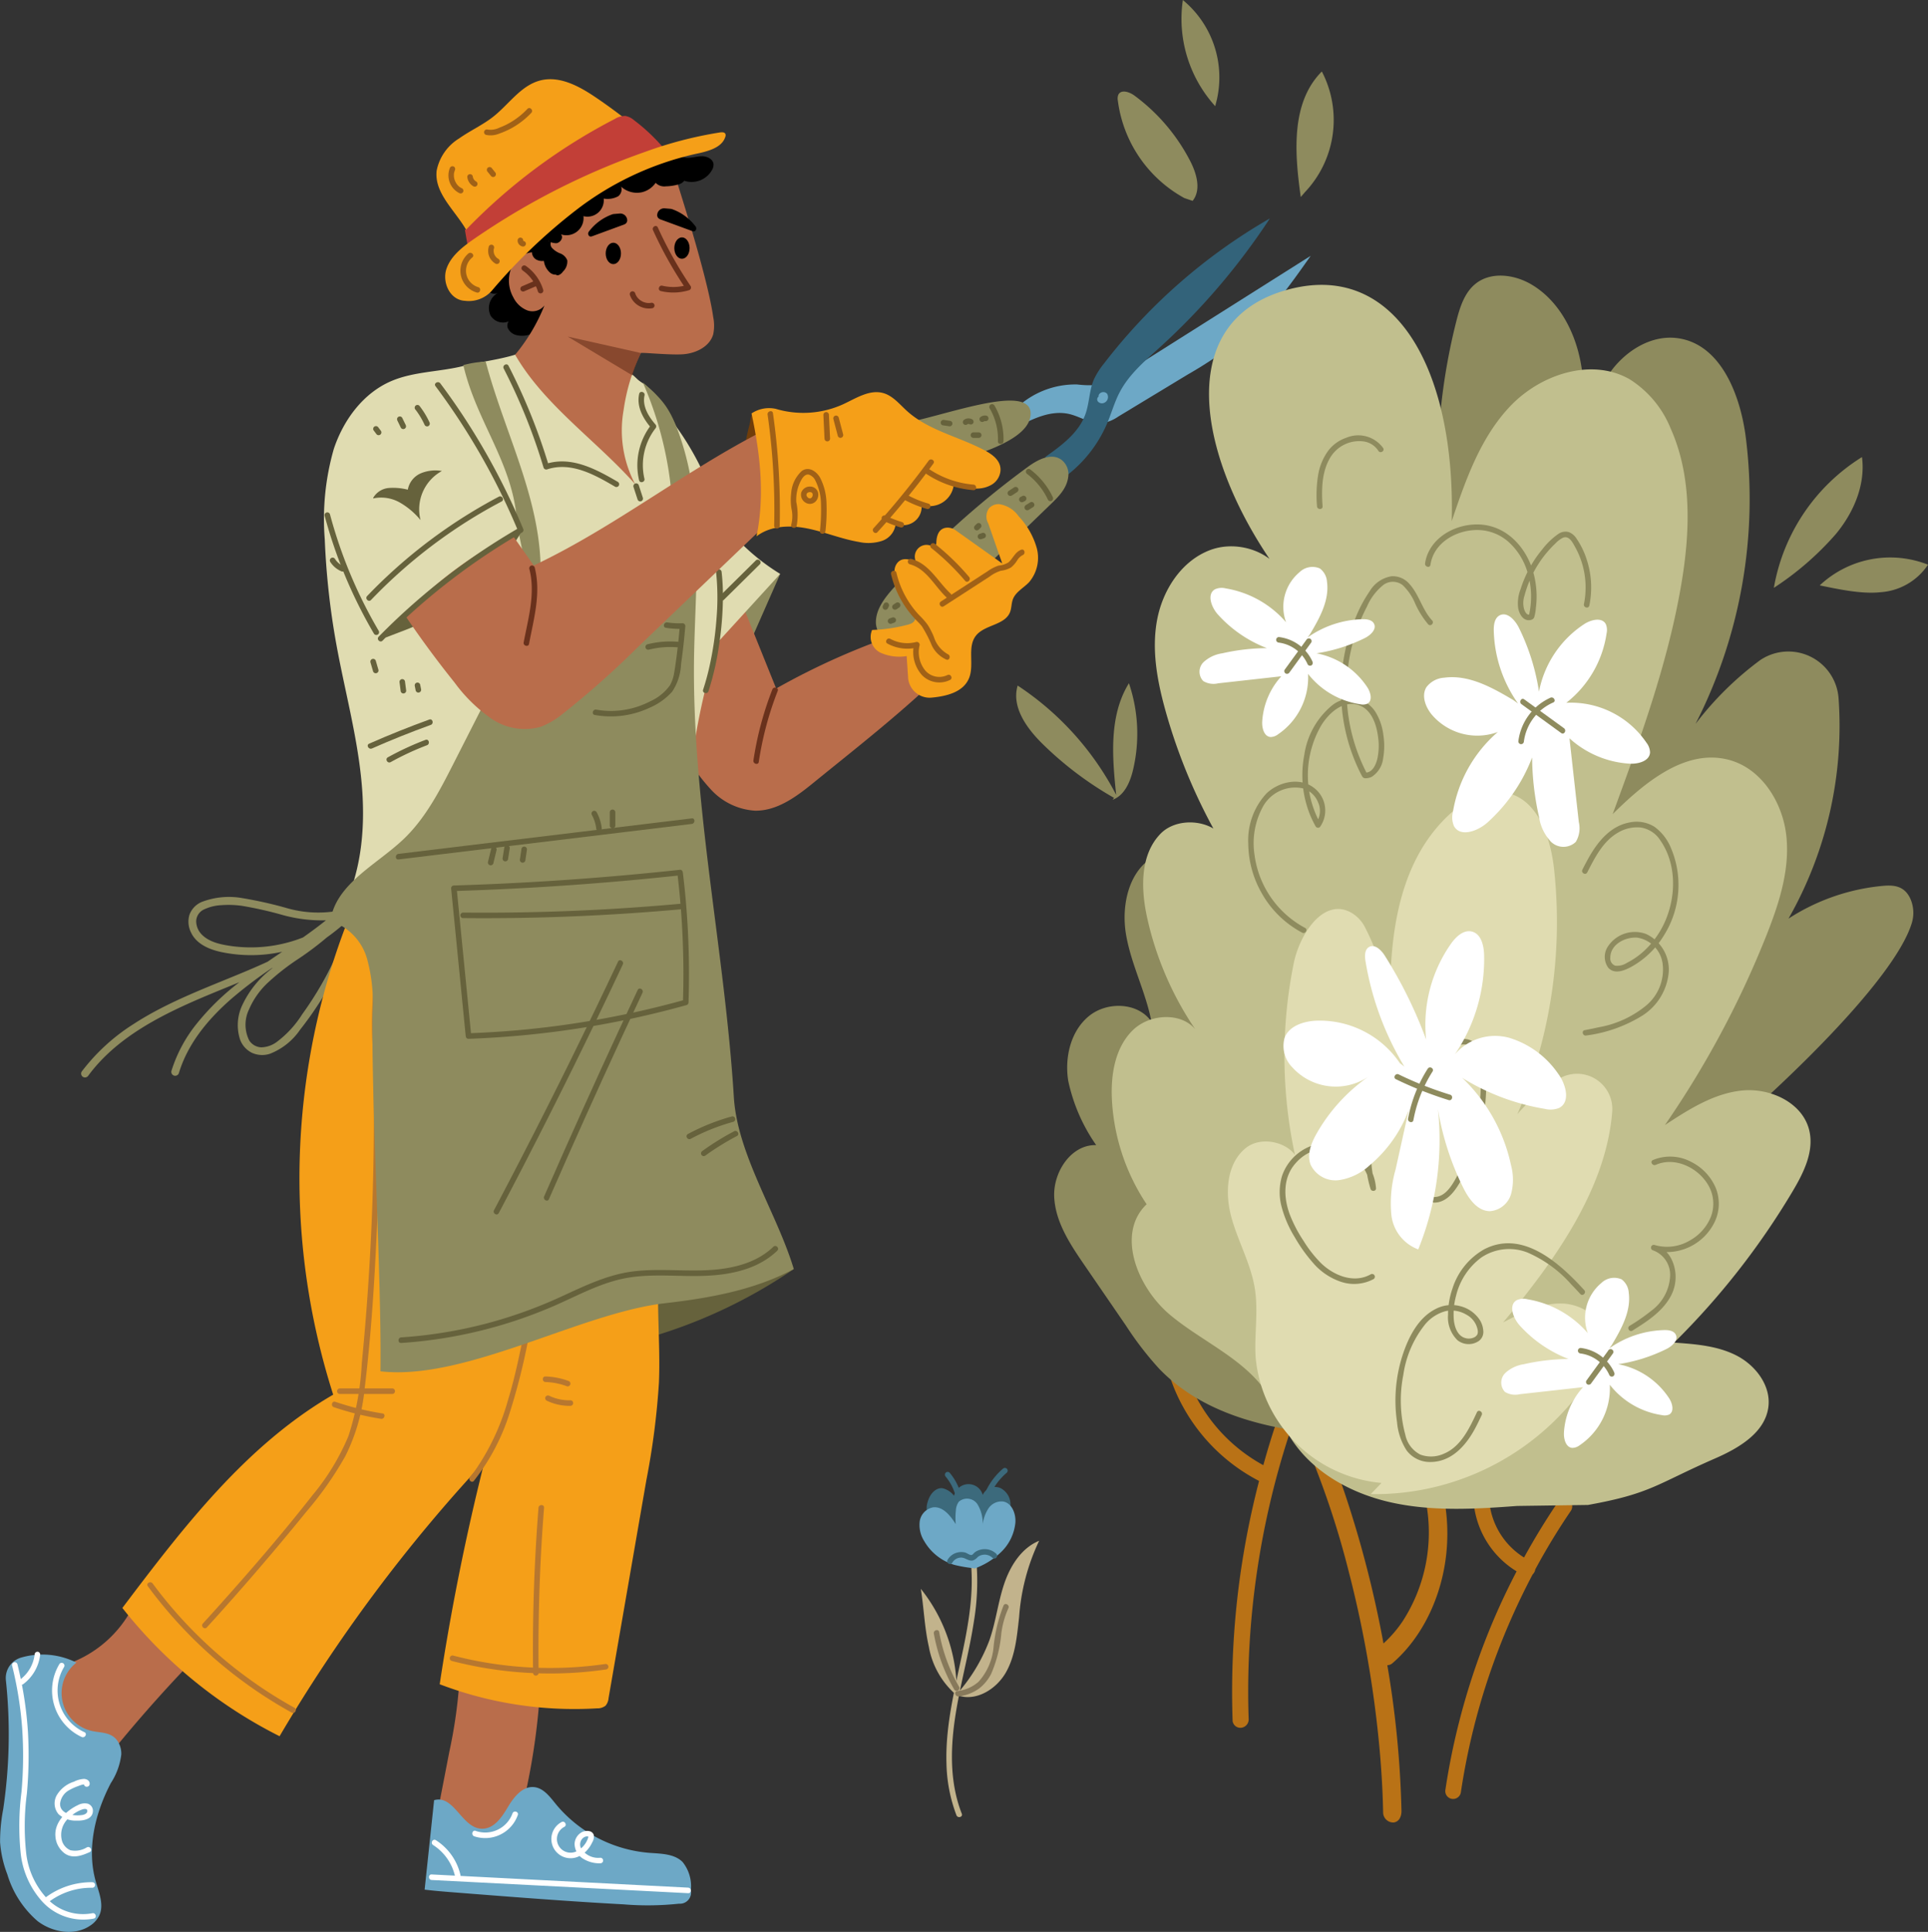 <svg xmlns="http://www.w3.org/2000/svg" width="256.141" height="256.638" viewBox="0 0 256.141 256.638">
  <rect x="0" y="0" width="256.141" height="256.638" fill="#333333" stroke="none"/>
  <g id="Grupo_176275" data-name="Grupo 176275" transform="translate(-997.488 -107.356)">
    <g id="Grupo_176267" data-name="Grupo 176267" transform="translate(997.488 107.356)">
      <g id="Grupo_176249" data-name="Grupo 176249" transform="translate(0 10.521)">
        <path id="Trazado_224194" data-name="Trazado 224194" d="M1110.137,293.392a67.342,67.342,0,0,1-30.835,11.386l-4.473.48-.688-11.693Z" transform="translate(-1004.678 -135.327)" fill="#66623c"/>
        <path id="Trazado_224195" data-name="Trazado 224195" d="M1046.447,239.607a.473.473,0,0,0-.612-.138.578.578,0,0,0-.4-.405.544.544,0,0,0-.993.059,8.092,8.092,0,0,1-.431,1.006q-.311.289-.63.571a15.048,15.048,0,0,1-6.784-.415,54.24,54.24,0,0,0-5.729-1.282,10.145,10.145,0,0,0-5.47.5,2.947,2.947,0,0,0-1.631,1.722,3.208,3.208,0,0,0,.2,2.3c.71,1.561,2.416,2.279,3.994,2.624a19.272,19.272,0,0,0,8.133-.03q-.979.665-1.954,1.331c-.875.4-1.752.785-2.628,1.156-5.154,2.179-10.481,4.065-15.2,7.138a26.167,26.167,0,0,0-6.86,6.3.52.52,0,0,0,.185.706.528.528,0,0,0,.706-.185c3.29-4.459,8.247-7.28,13.2-9.521,2.26-1.021,4.569-1.937,6.865-2.882a32.761,32.761,0,0,0-5.826,5.706,19.013,19.013,0,0,0-3.2,6.072.516.516,0,0,0,.995.274c1.182-3.9,3.857-7.112,6.874-9.766a57.392,57.392,0,0,1,5.4-4.111l.217-.1a13.083,13.083,0,0,0-4.019,4.856,6.2,6.2,0,0,0-.339,4.721,3.192,3.192,0,0,0,1.578,1.735,3.309,3.309,0,0,0,2.382.12,8.67,8.67,0,0,0,4-3.189,45.37,45.37,0,0,0,7.811-14.982q.2-.665.38-1.335A.545.545,0,0,0,1046.447,239.607Zm-8.088,4.8a18.9,18.9,0,0,1-8.81.981c-1.435-.191-3.125-.494-4.168-1.589a2.543,2.543,0,0,1-.711-1.768,1.771,1.771,0,0,1,1.05-1.539,6.069,6.069,0,0,1,2.321-.565,12.836,12.836,0,0,1,2.69.088,49.66,49.66,0,0,1,5.435,1.225,19.51,19.51,0,0,0,5.741.7c-.988.793-2.009,1.545-3.045,2.277Q1038.61,244.316,1038.359,244.406Zm3.285,5.461a44.9,44.9,0,0,1-2.9,4.567,13.661,13.661,0,0,1-3.421,3.7,3.611,3.611,0,0,1-2.006.68,2,2,0,0,1-1.6-.912,4.668,4.668,0,0,1-.025-4.133,10.55,10.55,0,0,1,2.672-3.7,30.667,30.667,0,0,1,3.784-2.946,40.083,40.083,0,0,0,3.866-2.9,27.913,27.913,0,0,0,3.16-2.615A44.428,44.428,0,0,1,1041.644,249.867Z" transform="translate(-998.604 -130.204)" fill="#8e8b5e"/>
        <path id="Trazado_224196" data-name="Trazado 224196" d="M1108.146,167.875c-.8-.07-.66.916-.9,1.684a29.484,29.484,0,0,0-.892,9.511c.037,1.6.148,3.335,1.213,4.524a.943.943,0,0,0,.448.315c.425.1.784-.313,1.012-.686a18.711,18.711,0,0,0,2.158-14.123Z" transform="translate(-1007.697 -123.553)" fill="#703d09"/>
        <path id="Trazado_224197" data-name="Trazado 224197" d="M1110.777,191.487l-5.3,12.041-5.274-3.21Z" transform="translate(-1007.122 -125.769)" fill="#8e8b5e"/>
        <path id="Trazado_224198" data-name="Trazado 224198" d="M1071.323,146.448a3.365,3.365,0,0,0-1.874.546,1.665,1.665,0,0,0-.692,1.726,1.123,1.123,0,0,0,1.562.7,2.3,2.3,0,0,0-.984,2.994,1.931,1.931,0,0,0,2.969.428.938.938,0,0,0-.668,1.264,1.713,1.713,0,0,0,1.276.95,3.088,3.088,0,0,0,3.21-1.343,2.3,2.3,0,0,0,2.915-1.49,5.874,5.874,0,0,0-.2-3.626c.45.293,1.064-.046,1.366-.49.894-1.314.21-3.1-.6-4.468a.85.85,0,0,0,.992-.833,1.581,1.581,0,0,0-.74-1.241c-1.343-.966-3.211-.6-4.758-.018l.964.009a4.714,4.714,0,0,0-4.338.783c-.32.256-.626.7-.406,1.04a.639.639,0,0,0,.832.137,1.862,1.862,0,0,0,.613-.684,3.627,3.627,0,0,0-2.848.259,1.955,1.955,0,0,0-.756,2.541Z" transform="translate(-1004.168 -121.03)"/>
        <g id="Grupo_176155" data-name="Grupo 176155" transform="translate(134.67 18.497)">
          <path id="Trazado_224199" data-name="Trazado 224199" d="M1146.521,165.021a11.337,11.337,0,0,1,8.025-3.072,13.077,13.077,0,0,0,3.465-.031,8.292,8.292,0,0,0,2.4-1.173l25.148-15.888c-2.759,3.918-5.563,7.881-9.235,10.961a55.655,55.655,0,0,1-7.048,4.776l-9.261,5.606a5.608,5.608,0,0,1-1.954.865c-1.566.254-3.012-.817-4.555-1.184-2.446-.579-4.92.639-7.137,1.821q-.135-1.282-.269-2.562Z" transform="translate(-1146.097 -139.892)" fill="#6da8c6"/>
          <path id="Trazado_224200" data-name="Trazado 224200" d="M1150.757,171.043c2.153-1.52,4.428-3.2,5.309-5.678.532-1.5.5-3.16,1.131-4.617a10.164,10.164,0,0,1,1.344-2.111,74.854,74.854,0,0,1,22.023-19.259A89.166,89.166,0,0,1,1166,156.454c-2,1.819-4.127,3.606-5.382,6-.683,1.3-1.078,2.734-1.647,4.09a17.269,17.269,0,0,1-6.906,8.022,5.549,5.549,0,0,1-1.368-3.218Z" transform="translate(-1146.529 -139.378)" fill="#33637a"/>
          <path id="Trazado_224201" data-name="Trazado 224201" d="M1158.616,165.373a.47.47,0,0,0-.192.694.7.7,0,0,0,.75.229.841.841,0,0,0,.485-1.237.674.674,0,0,0-1.162.311Z" transform="translate(-1147.246 -141.766)" fill="#6da8c6"/>
        </g>
        <path id="Trazado_224202" data-name="Trazado 224202" d="M1105.153,196.048q2.213,5.492,4.425,10.983a94.516,94.516,0,0,1,12.709-5.984,2.059,2.059,0,0,1,.956-.2c.362.042.6.43.965.485,4.386.662,5.7,2.027,7.6,3.447-4.89,4.936-11.935,10.424-17.322,14.811-2.265,1.843-4.826,3.726-7.745,3.67a8.684,8.684,0,0,1-5.763-2.736,25.749,25.749,0,0,1-3.789-5.3q-2.024-3.408-4.046-6.816a161.908,161.908,0,0,1,10.575-13.519Z" transform="translate(-1006.46 -126.088)" fill="#b96d4b"/>
        <g id="Grupo_176175" data-name="Grupo 176175" transform="translate(0 104.468)">
          <path id="Trazado_224203" data-name="Trazado 224203" d="M1064.508,354.059a65.089,65.089,0,0,1-1.32,9.092q-.821,4.236-1.64,8.47c2.974,2.2,6.52,6.043,10.354-.029.181-.286.535-.425.726-.7a3.7,3.7,0,0,0,.472-1.276,89.787,89.787,0,0,0,2.216-15.939l-8.24-.324Z" transform="translate(-1003.496 -245.419)" fill="#b96d4b"/>
          <path id="Trazado_224204" data-name="Trazado 224204" d="M1059.74,382.956c1.447.174,2.9.288,4.354.4,7.359.578,14.719,1.157,22.091,1.555a38.826,38.826,0,0,0,7.351-.089,1.478,1.478,0,0,0,1.571-1.77A5.116,5.116,0,0,0,1094,379.27c-1.12-1.1-2.879-1.085-4.446-1.205a17.966,17.966,0,0,1-12.392-6.488c-.79-.971-1.632-2.119-2.878-2.242-1.511-.15-2.663,1.279-3.442,2.583s-1.729,2.8-3.242,2.938c-2.853.251-3.849-4.569-6.6-3.786Z" transform="translate(-1003.327 -246.918)" fill="#6da8c6"/>
          <path id="Trazado_224205" data-name="Trazado 224205" d="M1015.68,343.236a15.482,15.482,0,0,1-7.544,6.816c-.9.379-1.938.758-2.336,1.652a3.186,3.186,0,0,0-.177,1.433,12.553,12.553,0,0,0,1.532,5.784,7.628,7.628,0,0,0,4.615,3.647,1.35,1.35,0,0,0,.7.032,1.521,1.521,0,0,0,.686-.567q5.753-7.083,12.171-13.589a8.331,8.331,0,0,0-9.311-6.451Z" transform="translate(-998.25 -244.344)" fill="#b96d4b"/>
          <path id="Trazado_224206" data-name="Trazado 224206" d="M998.305,352.486a2.855,2.855,0,0,0-.034.842,67.679,67.679,0,0,1-.36,17.137,22.517,22.517,0,0,0-.412,4.368,14.826,14.826,0,0,0,.96,4.262,13.165,13.165,0,0,0,4.013,6.21c1.984,1.521,4.922,2.013,6.992.613a3.393,3.393,0,0,0,1.227-1.382c.63-1.4-.055-3-.478-4.484-1.239-4.344-.092-9.069,2-13.075a8.86,8.86,0,0,0,1.39-3.808,3.107,3.107,0,0,0-.305-1.445c-.771-1.565-2.282-1.375-3.6-1.67a5.153,5.153,0,0,1-2.054-9.082,10.1,10.1,0,0,0-7.347-.667,2.839,2.839,0,0,0-1.992,2.181Z" transform="translate(-997.488 -245.096)" fill="#6da8c6"/>
          <path id="Trazado_224207" data-name="Trazado 224207" d="M1048.3,234.822a94.425,94.425,0,0,0-4.864,69.708c-11.572,6.7-19.948,17.662-28.01,28.334a62.119,62.119,0,0,0,20.887,17.041,208.777,208.777,0,0,1,27.229-36.511q-3.69,14.649-5.957,29.607a50.247,50.247,0,0,0,20.9,3.2,1.731,1.731,0,0,0,1.134-.352,1.76,1.76,0,0,0,.4-1q2.508-14.467,5.017-28.933a100.428,100.428,0,0,0,1.677-13c.221-5.366-.418-10.756.073-16.1.7-7.6,3.65-14.876,4.13-22.493.56-8.89-2.273-17.6-5.12-26.045l-26.961-3.266a69.154,69.154,0,0,0-10.74-.737Z" transform="translate(-999.17 -234.248)" fill="#f59f18"/>
          <g id="Grupo_176156" data-name="Grupo 176156" transform="translate(62.345 21.803)">
            <path id="Trazado_224208" data-name="Trazado 224208" d="M1066.9,318.231a28.15,28.15,0,0,0,4.769-9.071,84.436,84.436,0,0,0,2.527-10.1q1.334-6.409,2.448-12.862t2.01-12.938q.894-6.474,1.571-12.977.084-.81.165-1.62c.047-.472-.69-.469-.738,0q-.644,6.454-1.5,12.884-.859,6.41-1.933,12.788-1.076,6.4-2.367,12.755c-.712,3.509-1.387,7.047-2.438,10.474a31.152,31.152,0,0,1-4.264,9.159c-.244.339-.5.669-.768.99-.3.362.217.886.521.521Z" transform="translate(-1066.286 -258.307)" fill="#b7772f"/>
          </g>
          <g id="Grupo_176157" data-name="Grupo 176157" transform="translate(70.707 20.385)">
            <path id="Trazado_224209" data-name="Trazado 224209" d="M1076.055,260.529a18.711,18.711,0,0,1,8.881-3.048c.47-.035.475-.773,0-.738a19.477,19.477,0,0,0-9.253,3.148c-.394.26-.025.9.372.637Z" transform="translate(-1075.514 -256.743)" fill="#b7772f"/>
          </g>
          <g id="Grupo_176158" data-name="Grupo 176158" transform="translate(1.598 105.83)">
            <path id="Trazado_224210" data-name="Trazado 224210" d="M999.264,351.492a49.458,49.458,0,0,1,1.334,8.316,53.888,53.888,0,0,1-.09,8.448,35.678,35.678,0,0,0-.1,8.225,11.405,11.405,0,0,0,2.925,6.417,7.382,7.382,0,0,0,6.781,2.188c.462-.11.266-.821-.2-.712a6.567,6.567,0,0,1-5.861-1.8,10.529,10.529,0,0,1-2.914-6.134,33.062,33.062,0,0,1,.083-7.939,55.708,55.708,0,0,0,.147-8.158,50.774,50.774,0,0,0-1.4-9.045.369.369,0,0,0-.711.2Z" transform="translate(-999.251 -351.032)" fill="#fff"/>
          </g>
          <g id="Grupo_176159" data-name="Grupo 176159" transform="translate(5.746 135.049)">
            <path id="Trazado_224211" data-name="Trazado 224211" d="M1004.478,385.962a9.391,9.391,0,0,1,5.864-1.948.369.369,0,0,0,0-.738,10.183,10.183,0,0,0-6.385,2.165c-.374.291.151.809.521.521Z" transform="translate(-1003.828 -383.275)" fill="#fff"/>
          </g>
          <g id="Grupo_176160" data-name="Grupo 176160" transform="translate(6.923 105.902)">
            <path id="Trazado_224212" data-name="Trazado 224212" d="M1006.089,351.289a6.812,6.812,0,0,0,2.961,9.675c.428.2.8-.436.372-.637a6.076,6.076,0,0,1-2.7-8.665.369.369,0,0,0-.637-.372Z" transform="translate(-1005.127 -351.111)" fill="#fff"/>
          </g>
          <g id="Grupo_176161" data-name="Grupo 176161" transform="translate(2.49 104.433)">
            <path id="Trazado_224213" data-name="Trazado 224213" d="M1000.79,353.826a5.685,5.685,0,0,0,2.294-3.966.37.37,0,0,0-.369-.369.378.378,0,0,0-.369.369,4.877,4.877,0,0,1-1.928,3.329.38.38,0,0,0-.132.5.373.373,0,0,0,.5.132Z" transform="translate(-1000.235 -349.491)" fill="#fff"/>
          </g>
          <g id="Grupo_176162" data-name="Grupo 176162" transform="translate(7.26 121.324)">
            <path id="Trazado_224214" data-name="Trazado 224214" d="M1010.153,368.809c.023-.432-.36-.655-.747-.677a3.364,3.364,0,0,0-1.343.372,4.06,4.06,0,0,0-2.276,1.787,2.213,2.213,0,0,0,.219,2.518,3.364,3.364,0,0,0,2.411.866c.872.033,2.149-.168,2.166-1.3a.977.977,0,0,0-.713-.958,1.888,1.888,0,0,0-1.283.2c-1.561.728-3.157,2.3-2.983,4.163a3.058,3.058,0,0,0,1.3,2.3c1.041.676,2.233.239,3.26-.225.432-.2.058-.831-.372-.637a2.976,2.976,0,0,1-2.2.389,1.983,1.983,0,0,1-1.084-1.146,2.974,2.974,0,0,1,1.075-3.3,4.374,4.374,0,0,1,1.686-1c.214-.053.581-.083.574.231-.008.348-.41.5-.694.541-1.077.169-3-.107-2.922-1.551a2.334,2.334,0,0,1,1.291-1.8,6.824,6.824,0,0,1,1.123-.5,4.347,4.347,0,0,1,.546-.186c.052-.011.134,0,.182-.017.168-.051.036.088.043-.059-.024.474.713.473.738,0Z" transform="translate(-1005.5 -368.13)" fill="#fff"/>
          </g>
          <g id="Grupo_176163" data-name="Grupo 176163" transform="translate(57.365 129.413)">
            <path id="Trazado_224215" data-name="Trazado 224215" d="M1060.962,377.752a6.7,6.7,0,0,1,2.928,4.2c.1.463.814.267.711-.2a7.44,7.44,0,0,0-3.267-4.639c-.4-.255-.773.383-.372.637Z" transform="translate(-1060.79 -377.056)" fill="#fff"/>
          </g>
          <g id="Grupo_176164" data-name="Grupo 176164" transform="translate(56.985 134.018)">
            <path id="Trazado_224216" data-name="Trazado 224216" d="M1060.726,382.876l13.3.684,13.306.684,7.48.385c.475.024.473-.714,0-.738l-13.3-.685-13.3-.684-7.481-.384c-.474-.024-.473.713,0,.738Z" transform="translate(-1060.371 -382.137)" fill="#fff"/>
          </g>
          <g id="Grupo_176165" data-name="Grupo 176165" transform="translate(73.257 127.011)">
            <path id="Trazado_224217" data-name="Trazado 224217" d="M1079.679,374.454a2.552,2.552,0,0,0,2.054,4.658,3.434,3.434,0,0,0,1.5-1.12,4.057,4.057,0,0,0,.519-.843,1.475,1.475,0,0,0,.209-.952c-.185-.677-1.085-.66-1.587-.4a1.847,1.847,0,0,0-.967,1.543,2.351,2.351,0,0,0,.991,1.895,4.15,4.15,0,0,0,2.449.7.37.37,0,0,0,0-.739,2.671,2.671,0,0,1-2.6-1.288,1.15,1.15,0,0,1,.15-1.2.955.955,0,0,1,.489-.325.535.535,0,0,1,.259-.015c.128.038.105.033.061.169a3.011,3.011,0,0,1-1.715,1.879,1.816,1.816,0,0,1-1.445-3.324c.418-.227.045-.865-.372-.637Z" transform="translate(-1078.328 -374.406)" fill="#fff"/>
          </g>
          <g id="Grupo_176166" data-name="Grupo 176166" transform="translate(62.745 125.667)">
            <path id="Trazado_224218" data-name="Trazado 224218" d="M1066.977,376.206a4.6,4.6,0,0,0,5.8-2.832c.146-.453-.566-.647-.711-.2a3.856,3.856,0,0,1-4.889,2.316c-.445-.169-.637.545-.2.711Z" transform="translate(-1066.727 -372.922)" fill="#fff"/>
          </g>
          <g id="Grupo_176167" data-name="Grupo 176167" transform="translate(44.793 69.452)">
            <path id="Trazado_224219" data-name="Trazado 224219" d="M1047.274,311.627h6.96a.369.369,0,0,0,0-.738h-6.96a.369.369,0,0,0,0,.738Z" transform="translate(-1046.918 -310.889)" fill="#b7772f"/>
          </g>
          <g id="Grupo_176168" data-name="Grupo 176168" transform="translate(44.093 71.21)">
            <path id="Trazado_224220" data-name="Trazado 224220" d="M1046.4,313.562a37.33,37.33,0,0,0,6.273,1.547c.464.072.664-.639.2-.711a37.33,37.33,0,0,1-6.273-1.547c-.45-.154-.643.558-.2.711Z" transform="translate(-1046.145 -312.829)" fill="#b7772f"/>
          </g>
          <g id="Grupo_176169" data-name="Grupo 176169" transform="translate(19.57 95.201)">
            <path id="Trazado_224221" data-name="Trazado 224221" d="M1019.154,339.833a59.7,59.7,0,0,0,14.287,13.81q2.337,1.6,4.82,2.972c.416.229.788-.407.373-.637a58.867,58.867,0,0,1-15.327-12.2q-1.861-2.073-3.516-4.317c-.278-.379-.919-.011-.637.372Z" transform="translate(-1019.084 -339.302)" fill="#b7772f"/>
          </g>
          <g id="Grupo_176170" data-name="Grupo 176170" transform="translate(59.761 104.934)">
            <path id="Trazado_224222" data-name="Trazado 224222" d="M1063.7,350.768a52.269,52.269,0,0,0,16.008,1.582c1.515-.086,3.025-.243,4.527-.459a.372.372,0,0,0,.257-.454.378.378,0,0,0-.454-.257,51.319,51.319,0,0,1-15.791-.194q-2.2-.37-4.353-.93a.369.369,0,0,0-.2.711Z" transform="translate(-1063.434 -350.043)" fill="#b7772f"/>
          </g>
          <g id="Grupo_176171" data-name="Grupo 176171" transform="translate(26.857 5.601)">
            <path id="Trazado_224223" data-name="Trazado 224223" d="M1053.485,240.617a34.881,34.881,0,0,0-3.4,8.951,49.4,49.4,0,0,0-.256,10.065q.262,10.348-.113,20.7-.374,10.3-1.379,20.561a37.442,37.442,0,0,1-1.772,9.7,30.683,30.683,0,0,1-4.768,7.858c-4.1,5.234-8.465,10.275-12.909,15.217q-.828.922-1.664,1.837c-.319.351.2.874.522.522q6.83-7.494,13.226-15.371a45.974,45.974,0,0,0,5.179-7.384,25.436,25.436,0,0,0,2.558-8.94c.836-6.835,1.285-13.74,1.6-20.616q.481-10.342.323-20.7c-.052-3.409-.309-6.841-.156-10.248a21.078,21.078,0,0,1,.788-4.988,32.343,32.343,0,0,1,1.784-4.573c.347-.745.709-1.484,1.069-2.223.208-.425-.429-.8-.637-.372Z" transform="translate(-1027.125 -240.428)" fill="#b7772f"/>
          </g>
          <g id="Grupo_176172" data-name="Grupo 176172" transform="translate(70.8 84.952)">
            <path id="Trazado_224224" data-name="Trazado 224224" d="M1076.357,328.347q-.669,8.509-.735,17.052-.018,2.439.014,4.877a.369.369,0,0,0,.738,0q-.107-8.535.387-17.063.143-2.434.334-4.866c.037-.473-.7-.471-.738,0Z" transform="translate(-1075.616 -327.993)" fill="#b7772f"/>
          </g>
          <g id="Grupo_176173" data-name="Grupo 176173" transform="translate(72.116 67.865)">
            <path id="Trazado_224225" data-name="Trazado 224225" d="M1077.424,309.876a9.027,9.027,0,0,1,2.847.565.371.371,0,0,0,.453-.257.377.377,0,0,0-.257-.454,9.667,9.667,0,0,0-3.043-.591c-.475-.015-.474.722,0,.738Z" transform="translate(-1077.068 -309.138)" fill="#b7772f"/>
          </g>
          <g id="Grupo_176174" data-name="Grupo 176174" transform="translate(72.428 70.381)">
            <path id="Trazado_224226" data-name="Trazado 224226" d="M1077.592,312.6a6.94,6.94,0,0,0,3.171.7.369.369,0,0,0,0-.738,6.13,6.13,0,0,1-2.8-.594.379.379,0,0,0-.5.132.372.372,0,0,0,.132.5Z" transform="translate(-1077.412 -311.914)" fill="#b7772f"/>
          </g>
        </g>
        <path id="Trazado_224227" data-name="Trazado 224227" d="M1129.194,169.16c4.624-.478,17.909-5.894,17.488-1.138-.385,4.348-11.8,6.378-15.868,7.763a2.1,2.1,0,0,1-1.805.048c-.593-.392-.621-1.237-.584-1.947l.153-2.99Z" transform="translate(-1009.768 -123.385)" fill="#8e8b5e"/>
        <path id="Trazado_224228" data-name="Trazado 224228" d="M1129.215,199.041c-1.576.7-3.346-1.079-3.318-2.8s1.19-3.2,2.331-4.487a117.764,117.764,0,0,1,17.76-16.023c1.371-1.029,3.29-2.058,4.655-.939a2.419,2.419,0,0,1,.811,2.169c-.185,1.56-1.286,2.645-2.347,3.672L1132.179,197a10.891,10.891,0,0,1-2.838,1.981Z" transform="translate(-1009.532 -124.157)" fill="#8e8b5e"/>
        <path id="Trazado_224229" data-name="Trazado 224229" d="M1072.245,158.532c-2.422,1.267-6.04,1.558-8.691,2.23-3.2.811-6.632.726-9.66,2.035-3.714,1.606-6.324,5.164-7.6,9a33.726,33.726,0,0,0-1.2,12.012,100.917,100.917,0,0,0,1.523,13.859c1.083,6,2.711,11.918,3.325,17.988s.136,12.447-2.765,17.814c2.784.679,5.109,2.537,7.7,3.753a27.7,27.7,0,0,0,11.16,2.161,63.873,63.873,0,0,0,27.489-5.55A89.915,89.915,0,0,1,1096,202.346a53.776,53.776,0,0,0,1.736-7.735,41.234,41.234,0,0,0,.075-5.832c-.138-4.047-.29-8.168-1.639-11.986a37.739,37.739,0,0,0-5.289-9.173,29.424,29.424,0,0,0-4.84-5.632,10.469,10.469,0,0,0-6.78-2.67Z" transform="translate(-1001.947 -122.677)" fill="#e0dcb1"/>
        <path id="Trazado_224230" data-name="Trazado 224230" d="M1089.637,162.426c2.706,1.016,4.657,3.439,5.96,6.019s2.087,5.392,3.283,8.024a28.088,28.088,0,0,0,10.905,12.293l-13.262,14.523a71.036,71.036,0,0,0-4.991-23.01Z" transform="translate(-1006.131 -123.043)" fill="#e0dcb1"/>
        <path id="Trazado_224231" data-name="Trazado 224231" d="M1063.584,160.828c1.734,7.476,6.41,12.763,7.108,20.406.319,3.5,2.082,8.256,1.312,11.685a37.614,37.614,0,0,1-3.535,8.671l-6.166,12.127c-1.837,3.613-3.729,7.3-6.668,10.093-3.609,3.427-9,5.927-9.71,10.853a7.411,7.411,0,0,1,4.87,5.029,21.888,21.888,0,0,1,.725,7.234c-.15,12.852,1.208,34.721,1.058,47.573,11.3,1.279,26.505-7.749,37.8-9.047,5.9-.677,11.873-1.744,17.111-4.539-2.208-7.362-7.488-15.17-7.964-22.84-1.235-19.883-5.736-39.567-5.266-59.482.218-9.256,1.185-18.728-1.647-27.543-1.516-4.718-2.636-5.653-5.184-7.927a47.673,47.673,0,0,1,3.815,23.46,56.957,56.957,0,0,1-17.4,2.536c.334-10.017-4.724-19.057-7.284-28.747A13.422,13.422,0,0,0,1063.584,160.828Z" transform="translate(-1002.031 -122.848)" fill="#8e8b5e"/>
        <path id="Trazado_224232" data-name="Trazado 224232" d="M1099.239,151.635a5.6,5.6,0,0,1,0,2.272c-.457,1.633-2.275,2.525-3.966,2.658s-5.473-.259-5.643-.164a25.749,25.749,0,0,0-2.3,7.607,15.309,15.309,0,0,0,1.532,9.812c-5.122-5.78-12.084-10.5-15.94-17.19a24.506,24.506,0,0,0,3.895-6.55,2.021,2.021,0,0,1-2.3.65,3.485,3.485,0,0,1-1.833-1.72,4.536,4.536,0,0,1-.066-4.344,3.3,3.3,0,0,1,3.89-1.489c-.069-.458.55-4.584.481-5.041,5.8-3.406,9.913-5.9,16.343-7.873C1093.323,130.262,1098.4,145.57,1099.239,151.635Z" transform="translate(-1004.485 -120.026)" fill="#b96d4b"/>
        <path id="Trazado_224233" data-name="Trazado 224233" d="M1066.355,141.555c-.469-3.89-5.3-6.546-4.855-10.439a6.5,6.5,0,0,1,3-4.29c1.469-1.038,3.136-1.783,4.545-2.9,2.073-1.647,3.658-4.136,6.224-4.794,2.512-.644,5.074.712,7.227,2.158,3.229,2.166,6.238,4.639,9.242,7.108a99.742,99.742,0,0,0-25.163,13.182Z" transform="translate(-1003.489 -118.966)" fill="#f59f18"/>
        <path id="Trazado_224234" data-name="Trazado 224234" d="M1065.791,139.468a75.835,75.835,0,0,1,19.766-14.716,2.55,2.55,0,0,1,1.422-.4,2.468,2.468,0,0,1,1.138.567,24.815,24.815,0,0,1,4.148,3.963c-9.51,2.6-17.895,8.157-26.094,13.631l-.536-3.07Z" transform="translate(-1003.88 -119.47)" fill="#c23f37"/>
        <path id="Trazado_224235" data-name="Trazado 224235" d="M1130.1,204.3l-.192-2.855a6.1,6.1,0,0,1-3.494-.457,2.326,2.326,0,0,1-1.094-3.013,21.437,21.437,0,0,0,4.673-.68c.485-.127,1-.29,1.107-.969a1.441,1.441,0,0,0-.128-.829,6.118,6.118,0,0,0-1.349-1.512,4.891,4.891,0,0,1-1.312-4.082,1.713,1.713,0,0,1,.37-.85c.9-1.057,2.526-.186,3.55.7a1.556,1.556,0,1,1,1.7-2.234c-.2-1.266-.13-3.011,1.3-3.132a1.8,1.8,0,0,1,1.185.349l6.187,4.4-1.85-5.307a1.881,1.881,0,0,1,.084-2,1.692,1.692,0,0,1,1.39-.564,3.868,3.868,0,0,1,2.568,1.617,10.2,10.2,0,0,1,2.389,4.18,5,5,0,0,1-1,4.556c-.724.771-1.786,1.289-2.161,2.277-.209.553-.166,1.178-.386,1.727-.7,1.743-3.377,1.641-4.531,3.122-1.192,1.528-.175,3.854-.915,5.645-.756,1.829-2.925,2.388-4.972,2.576a2.875,2.875,0,0,1-3.124-2.67Z" transform="translate(-1009.456 -124.81)" fill="#f59f18"/>
        <g id="Grupo_176176" data-name="Grupo 176176" transform="translate(93.391 65.091)">
          <path id="Trazado_224236" data-name="Trazado 224236" d="M1102.286,191.146a32.533,32.533,0,0,1,.068,6.1,44.224,44.224,0,0,1-.922,6.373,32.717,32.717,0,0,1-.866,3.19c-.149.451.563.645.711.2a36.959,36.959,0,0,0,1.389-6,44.054,44.054,0,0,0,.532-6.514,27.98,27.98,0,0,0-.175-3.343c-.054-.466-.793-.471-.738,0Z" transform="translate(-1100.546 -190.794)" fill="#66623c"/>
        </g>
        <g id="Grupo_176177" data-name="Grupo 176177" transform="translate(95.54 63.816)">
          <path id="Trazado_224237" data-name="Trazado 224237" d="M1103.549,194.73l4.77-4.714c.338-.333-.184-.855-.522-.521l-4.77,4.713c-.338.334.184.855.522.522Z" transform="translate(-1102.917 -189.387)" fill="#66623c"/>
        </g>
        <g id="Grupo_176178" data-name="Grupo 176178" transform="translate(66.874 37.883)">
          <path id="Trazado_224238" data-name="Trazado 224238" d="M1071.328,161.329a77.436,77.436,0,0,1,5.292,13.141.373.373,0,0,0,.454.257c3.209-1.065,6.355.718,9.047,2.293a.369.369,0,0,0,.372-.637c-2.865-1.676-6.21-3.5-9.617-2.367l.454.258a78.549,78.549,0,0,0-5.366-13.318c-.217-.422-.854-.05-.637.372Z" transform="translate(-1071.283 -160.771)" fill="#66623c"/>
        </g>
        <g id="Grupo_176179" data-name="Grupo 176179" transform="translate(84.673 41.541)">
          <path id="Trazado_224239" data-name="Trazado 224239" d="M1091.866,176.344a7.981,7.981,0,0,1,1.464-6.691.383.383,0,0,0,0-.522c-.906-1.04-1.769-2.424-1.45-3.863.1-.462-.609-.66-.711-.2-.381,1.722.546,3.324,1.639,4.581v-.522a8.769,8.769,0,0,0-1.653,7.41c.109.461.82.266.711-.2Z" transform="translate(-1090.925 -164.807)" fill="#66623c"/>
        </g>
        <path id="Trazado_224240" data-name="Trazado 224240" d="M1053.268,199.551l3.392-1.3a30.456,30.456,0,0,0,15.409-13.14l-5.159-.574-11.694,8.484Z" transform="translate(-1002.72 -125.116)" fill="#66623c"/>
        <g id="Grupo_176180" data-name="Grupo 176180" transform="translate(78.754 72.164)">
          <path id="Trazado_224241" data-name="Trazado 224241" d="M1094.11,199.316a11.814,11.814,0,0,0,2.212.137l-.369-.37q-.17,2.087-.443,4.163c-.087.657-.175,1.317-.292,1.969a5.126,5.126,0,0,1-.56,1.719,6.458,6.458,0,0,1-2.643,2.149,11.306,11.306,0,0,1-3.241,1.1,11.032,11.032,0,0,1-3.918,0c-.464-.084-.663.627-.2.711a12.086,12.086,0,0,0,7.275-.955,8.537,8.537,0,0,0,3.014-2.149,7.165,7.165,0,0,0,1.178-3.67q.357-2.512.564-5.043a.372.372,0,0,0-.369-.369,10.706,10.706,0,0,1-2.015-.11c-.465-.072-.665.639-.2.711Z" transform="translate(-1084.394 -198.599)" fill="#66623c"/>
        </g>
        <g id="Grupo_176181" data-name="Grupo 176181" transform="translate(85.756 74.693)">
          <path id="Trazado_224242" data-name="Trazado 224242" d="M1092.578,202.478a11.649,11.649,0,0,1,3.769-.311.373.373,0,0,0,.369-.369.377.377,0,0,0-.369-.37,12.3,12.3,0,0,0-3.965.338.369.369,0,0,0,.2.711Z" transform="translate(-1092.12 -201.391)" fill="#66623c"/>
        </g>
        <g id="Grupo_176182" data-name="Grupo 176182" transform="translate(52.589 98.192)">
          <path id="Trazado_224243" data-name="Trazado 224243" d="M1055.871,232.781l15.222-1.843,15.162-1.835,8.585-1.04c.466-.056.471-.795,0-.738l-15.222,1.843L1064.456,231l-8.585,1.039c-.465.056-.471.795,0,.738Z" transform="translate(-1055.52 -227.322)" fill="#66623c"/>
        </g>
        <g id="Grupo_176183" data-name="Grupo 176183" transform="translate(59.936 105.023)">
          <path id="Trazado_224244" data-name="Trazado 224244" d="M1065.936,257.315a124.372,124.372,0,0,0,22.637-2.893q3.182-.709,6.322-1.585a.38.38,0,0,0,.271-.356,113.1,113.1,0,0,0-.355-13.437q-.165-1.91-.4-3.813c-.022-.181-.152-.392-.369-.369q-11.7,1.267-23.467,1.828-3.289.156-6.581.257a.372.372,0,0,0-.37.369l.655,6.63,1.043,10.57q.119,1.215.24,2.43c.046.469.785.473.738,0q-.328-3.315-.654-6.63-.522-5.285-1.044-10.57-.12-1.215-.24-2.43l-.368.369q11.765-.362,23.494-1.431,3.28-.3,6.554-.654l-.369-.369a113.126,113.126,0,0,1,.813,13.417q0,1.917-.062,3.833c.091-.119.18-.237.271-.355a123.331,123.331,0,0,1-22.376,4.063q-3.187.277-6.387.389C1065.463,256.593,1065.46,257.332,1065.936,257.315Z" transform="translate(-1063.628 -234.86)" fill="#66623c"/>
        </g>
        <g id="Grupo_176184" data-name="Grupo 176184" transform="translate(61.176 109.54)">
          <path id="Trazado_224245" data-name="Trazado 224245" d="M1065.352,241.747q11.237.107,22.46-.659,3.168-.216,6.332-.5c.469-.043.473-.781,0-.739q-11.192,1.015-22.44,1.155-3.175.039-6.352.008a.369.369,0,0,0,0,.738Z" transform="translate(-1064.996 -239.844)" fill="#66623c"/>
        </g>
        <g id="Grupo_176185" data-name="Grupo 176185" transform="translate(65.581 117.035)">
          <path id="Trazado_224246" data-name="Trazado 224246" d="M1086.386,248.305q-3.069,6.522-6.256,12.989-3.172,6.439-6.46,12.82-1.865,3.62-3.767,7.22c-.222.42.415.793.637.372q3.366-6.374,6.618-12.807,3.239-6.406,6.361-12.871,1.771-3.667,3.5-7.351c.2-.428-.435-.8-.637-.372Z" transform="translate(-1069.857 -248.115)" fill="#66623c"/>
        </g>
        <g id="Grupo_176186" data-name="Grupo 176186" transform="translate(72.254 120.796)">
          <path id="Trazado_224247" data-name="Trazado 224247" d="M1089.689,252.455q-4.982,10.607-9.741,21.317-1.356,3.053-2.693,6.112c-.188.43.447.806.637.372q4.694-10.738,9.612-21.375,1.4-3.031,2.822-6.053c.2-.428-.435-.8-.637-.372Z" transform="translate(-1077.221 -252.265)" fill="#66623c"/>
        </g>
        <g id="Grupo_176187" data-name="Grupo 176187" transform="translate(78.582 97.183)">
          <path id="Trazado_224248" data-name="Trazado 224248" d="M1084.251,226.764c.08.143.15.29.219.439l0,.008.027.065.038.1c.031.082.06.164.086.247.051.156.093.314.129.473.018.08.035.16.048.24.007.041.013.081.02.121s.006.045,0,.005l.008.07a.379.379,0,0,0,.369.369c.18-.008.393-.164.37-.369a5.794,5.794,0,0,0-.682-2.14.372.372,0,0,0-.5-.132.377.377,0,0,0-.133.5Z" transform="translate(-1084.203 -226.208)" fill="#66623c"/>
        </g>
        <g id="Grupo_176188" data-name="Grupo 176188" transform="translate(81.01 97.023)">
          <path id="Trazado_224249" data-name="Trazado 224249" d="M1086.883,226.4v1.756a.369.369,0,0,0,.738,0V226.4a.369.369,0,1,0-.738,0Z" transform="translate(-1086.883 -226.032)" fill="#66623c"/>
        </g>
        <g id="Grupo_176189" data-name="Grupo 176189" transform="translate(64.824 101.953)">
          <path id="Trazado_224250" data-name="Trazado 224250" d="M1069.451,231.739l-.419,1.74a.369.369,0,1,0,.711.2l.419-1.74a.369.369,0,0,0-.711-.2Z" transform="translate(-1069.021 -231.472)" fill="#66623c"/>
        </g>
        <g id="Grupo_176190" data-name="Grupo 176190" transform="translate(66.768 101.774)">
          <path id="Trazado_224251" data-name="Trazado 224251" d="M1071.4,231.54q-.111.7-.222,1.4a.4.4,0,0,0,.037.284.369.369,0,0,0,.674-.088q.112-.7.222-1.4a.4.4,0,0,0-.037-.285.378.378,0,0,0-.22-.169.374.374,0,0,0-.454.257Z" transform="translate(-1071.167 -231.274)" fill="#66623c"/>
        </g>
        <g id="Grupo_176191" data-name="Grupo 176191" transform="translate(69.068 101.949)">
          <path id="Trazado_224252" data-name="Trazado 224252" d="M1073.921,231.734l-.207,1.4a.407.407,0,0,0,.037.284.369.369,0,0,0,.674-.088l.207-1.4a.4.4,0,0,0-.037-.285.369.369,0,0,0-.674.088Z" transform="translate(-1073.705 -231.468)" fill="#66623c"/>
        </g>
        <g id="Grupo_176192" data-name="Grupo 176192" transform="translate(48.853 85.042)">
          <path id="Trazado_224253" data-name="Trazado 224253" d="M1051.962,216.678q3.852-1.7,7.814-3.132c.442-.16.251-.874-.2-.711q-4.048,1.468-7.99,3.206c-.433.191-.058.827.372.637Z" transform="translate(-1051.397 -212.811)" fill="#66623c"/>
        </g>
        <g id="Grupo_176193" data-name="Grupo 176193" transform="translate(51.351 87.74)">
          <path id="Trazado_224254" data-name="Trazado 224254" d="M1054.708,218.769a37.1,37.1,0,0,1,4.824-2.244c.439-.168.249-.881-.2-.711a38.536,38.536,0,0,0-5,2.317c-.415.23-.043.868.372.638Z" transform="translate(-1054.154 -215.788)" fill="#66623c"/>
        </g>
        <path id="Trazado_224255" data-name="Trazado 224255" d="M1090.437,158.881l-9.717-2.179,8.6,5.159.039-.138a17.972,17.972,0,0,1,1.08-2.843Z" transform="translate(-1005.295 -122.506)" fill="#69311c" opacity="0.61"/>
        <g id="Grupo_176194" data-name="Grupo 176194" transform="translate(69.276 24.736)">
          <path id="Trazado_224256" data-name="Trazado 224256" d="M1074.117,146.953a5.23,5.23,0,0,1,2,2.761.369.369,0,0,0,.711-.2,6.04,6.04,0,0,0-2.334-3.2.369.369,0,0,0-.372.638Z" transform="translate(-1073.935 -146.263)" fill="#69311c"/>
        </g>
        <g id="Grupo_176195" data-name="Grupo 176195" transform="translate(69.126 26.774)">
          <path id="Trazado_224257" data-name="Trazado 224257" d="M1074.323,149.9l1.637-.708a.37.37,0,0,0,.132-.5.38.38,0,0,0-.5-.132l-1.637.708a.37.37,0,0,0-.132.5.381.381,0,0,0,.5.132Z" transform="translate(-1073.769 -148.511)" fill="#69311c"/>
        </g>
        <g id="Grupo_176196" data-name="Grupo 176196" transform="translate(86.722 19.499)">
          <path id="Trazado_224258" data-name="Trazado 224258" d="M1093.222,141.048a52.711,52.711,0,0,0,4.368,7.8l.22-.542a6.41,6.41,0,0,1-3.355.114c-.462-.109-.659.6-.2.711a7.184,7.184,0,0,0,3.747-.114.372.372,0,0,0,.22-.542,52.761,52.761,0,0,1-4.367-7.8c-.2-.431-.832-.057-.637.372Z" transform="translate(-1093.186 -140.484)" fill="#69311c"/>
        </g>
        <g id="Grupo_176197" data-name="Grupo 176197" transform="translate(83.662 28.175)">
          <path id="Trazado_224259" data-name="Trazado 224259" d="M1089.824,150.524a2.67,2.67,0,0,0,3.009,1.78.373.373,0,0,0,.258-.454.378.378,0,0,0-.454-.257c-.035.006-.069.014-.1.018.054-.007,0,0-.024,0-.063.005-.127.007-.191.007s-.127,0-.19-.011c-.028,0-.077-.012-.023,0-.034-.006-.069-.012-.1-.019a2.263,2.263,0,0,1-.352-.1c-.022-.008-.073-.03-.024-.009-.033-.014-.064-.029-.1-.044-.058-.028-.114-.059-.169-.092s-.109-.068-.161-.105c-.006,0-.078-.059-.046-.034s-.038-.032-.044-.037a2.377,2.377,0,0,1-.27-.272c-.005-.005-.061-.076-.036-.044s-.028-.041-.033-.047a1.865,1.865,0,0,1-.109-.178c-.028-.05-.054-.1-.078-.155.03.065-.014-.037-.015-.041-.012-.034-.022-.066-.032-.1a.376.376,0,0,0-.454-.257.373.373,0,0,0-.258.453Z" transform="translate(-1089.81 -150.058)" fill="#69311c"/>
        </g>
        <ellipse id="Elipse_7754" data-name="Elipse 7754" cx="1.015" cy="1.422" rx="1.015" ry="1.422" transform="translate(80.469 21.723)"/>
        <path id="Trazado_224260" data-name="Trazado 224260" d="M1098.376,143.575c0,.786-.455,1.422-1.015,1.422s-1.016-.636-1.016-1.422.455-1.421,1.016-1.421S1098.376,142.79,1098.376,143.575Z" transform="translate(-1006.76 -121.141)"/>
        <path id="Trazado_224261" data-name="Trazado 224261" d="M1087.884,138.659a.929.929,0,0,1,1.019.849.567.567,0,0,1-.185.475,1.052,1.052,0,0,1-.347.179l-4.063,1.492c-.156.058-.332.116-.478-.032a.434.434,0,0,1-.025-.56,6.706,6.706,0,0,1,3.1-2.29.965.965,0,0,1,.244-.052Z" transform="translate(-1005.576 -120.813)"/>
        <path id="Trazado_224262" data-name="Trazado 224262" d="M1094.856,137.9a.928.928,0,0,0-1.02.849.569.569,0,0,0,.184.475,1.065,1.065,0,0,0,.348.179l4.063,1.492c.157.058.333.116.478-.032a.436.436,0,0,0,.025-.56,6.711,6.711,0,0,0-3.1-2.29.976.976,0,0,0-.244-.052Z" transform="translate(-1006.525 -120.742)"/>
        <path id="Trazado_224263" data-name="Trazado 224263" d="M1094.637,129.017c-.146.677.607,1.245,1.307,1.3s1.391-.191,2.094-.2,1.519.384,1.567,1.074a1.362,1.362,0,0,1-.159.669,3.106,3.106,0,0,1-3.647,1.544c-.4-.13-.755-.736-.355-.862a.55.55,0,0,1,.275.826,1.407,1.407,0,0,1-.868.518,6.628,6.628,0,0,1-1.59.229,1.6,1.6,0,0,1-1.317-.432c-.3-.372-.056-1.087.42-1.032a3.083,3.083,0,0,1-2.3,2.255,3.136,3.136,0,0,1-3.057-1.08c.586.295.452,1.242-.085,1.616a2.964,2.964,0,0,1-1.91.3,2.175,2.175,0,0,1-2.691,2.337,2.277,2.277,0,0,1-3,2.411c.4.381-.043,1.118-.6,1.181a2.273,2.273,0,0,1-1.514-.611c.664.117.744,1.192.161,1.526a1.279,1.279,0,0,1-1.677-.641,2.255,2.255,0,0,1,.136-1.923,2.989,2.989,0,0,1,.768-1.013,11.653,11.653,0,0,1,2.752-1.159,9.381,9.381,0,0,0,2.187-1.617,50.276,50.276,0,0,1,11.65-7.5Z" transform="translate(-1004.808 -119.883)"/>
        <path id="Trazado_224264" data-name="Trazado 224264" d="M1065.442,149.143a4.081,4.081,0,0,0,3.507-1.347,73.917,73.917,0,0,1,11.082-10.622,40.433,40.433,0,0,1,15.925-7.537c1.614-.335,3.568-.8,4.02-2.3a.51.51,0,0,0-.007-.4c-.125-.212-.445-.207-.7-.17a52.926,52.926,0,0,0-10.032,2.612,95.5,95.5,0,0,0-22.586,11.493c-1.55,1.071-3.146,2.295-3.729,4.021s.392,4.025,2.3,4.23Z" transform="translate(-1003.61 -119.696)" fill="#f59f18"/>
        <path id="Trazado_224265" data-name="Trazado 224265" d="M1078.306,142.41a.783.783,0,0,0-.179,1.157,2.845,2.845,0,0,0,1.106.743,1.622,1.622,0,0,1,.932.913,1.827,1.827,0,0,1-.575,1.5,1.251,1.251,0,0,1-.544.46.436.436,0,0,1-.572-.275c-.045-.293.46-.451.59-.185a.562.562,0,0,1-.6.4,1.136,1.136,0,0,1-.682-.354,2.42,2.42,0,0,1-.71-1.377.757.757,0,0,1,.218-.754c.228-.155.633.1.5.336a.435.435,0,0,1-.208.165,1.668,1.668,0,0,1-1.548-.02,1.14,1.14,0,0,1-.481-1.392Z" transform="translate(-1004.802 -121.165)"/>
        <g id="Grupo_176198" data-name="Grupo 176198" transform="translate(84.145 53.69)">
          <path id="Trazado_224266" data-name="Trazado 224266" d="M1090.357,178.683q.269.826.539,1.654a.369.369,0,1,0,.711-.2q-.27-.826-.539-1.655a.369.369,0,0,0-.711.2Z" transform="translate(-1090.342 -178.214)" fill="#66623c"/>
        </g>
        <path id="Trazado_224267" data-name="Trazado 224267" d="M1050.143,185.043a21.488,21.488,0,0,1,9.029-6.483c1.954-.735,4.2-1.164,6.084-.259a9.532,9.532,0,0,1,3.367,3.385l4.717,6.7c10.747-5.079,20.148-12.638,30.75-18.012a54.934,54.934,0,0,1,1.656,9.391,3.359,3.359,0,0,1-.089,1.443,3.472,3.472,0,0,1-.959,1.251l-17.628,16.868a116.9,116.9,0,0,1-9.87,8.758,10.694,10.694,0,0,1-2.942,1.736,7.828,7.828,0,0,1-6.554-1.089,20.785,20.785,0,0,1-4.883-4.785,134.186,134.186,0,0,1-11.335-16.5Z" transform="translate(-1002.427 -123.789)" fill="#b96d4b"/>
        <path id="Trazado_224268" data-name="Trazado 224268" d="M1107.666,167.669c1.154,5.386,1.778,10.936.66,16.33,1.871-1.435,4.467-1.509,6.778-1.042s4.514,1.4,6.84,1.789a5.865,5.865,0,0,0,3.066-.147,2.7,2.7,0,0,0,1.811-2.3,2.434,2.434,0,0,0,3.428-2.5,3.226,3.226,0,0,0,4.3-2.758c1.576.495,3.261,1,4.843.189a2.407,2.407,0,0,0,1.344-1.906c.114-1.346-1.008-2.168-2.075-2.738-3.43-1.831-7.475-2.638-10.355-5.251-.979-.887-1.857-2-3.126-2.364-1.836-.525-3.648.7-5.385,1.5a12.793,12.793,0,0,1-8.914.589,4.192,4.192,0,0,0-3.216.612Z" transform="translate(-1007.822 -123.27)" fill="#f59f18"/>
        <path id="Trazado_224269" data-name="Trazado 224269" d="M1052.3,199.3a48.88,48.88,0,0,1,19.112-15.66c-1.055-2.354-1.737-4.86-2.778-7.22a12.836,12.836,0,0,0-4.72-5.979c-3.578-2.181-8.5-1.317-11.657,1.443s-4.665,7.057-4.759,11.247a32.144,32.144,0,0,0,2.606,12.214Z" transform="translate(-1002.178 -123.679)" fill="#e0dcb1"/>
        <g id="Grupo_176199" data-name="Grupo 176199" transform="translate(50.204 40.246)">
          <path id="Trazado_224270" data-name="Trazado 224270" d="M1053.516,197.712a86.662,86.662,0,0,1,14.16-11.667q2.145-1.414,4.372-2.7a.371.371,0,0,0,.169-.417,90.769,90.769,0,0,0-8.211-15.389q-1.358-2.04-2.826-4c-.281-.376-.922-.008-.637.372a90.358,90.358,0,0,1,8.948,14.734q1.068,2.213,2.015,4.484c.057-.139.113-.278.17-.417a87.544,87.544,0,0,0-14.9,10.846q-1.948,1.76-3.784,3.635c-.333.339.188.861.521.522Z" transform="translate(-1052.888 -163.378)" fill="#66623c"/>
        </g>
        <g id="Grupo_176200" data-name="Grupo 176200" transform="translate(48.672 55.411)">
          <path id="Trazado_224271" data-name="Trazado 224271" d="M1051.824,193.878a67.909,67.909,0,0,1,13.15-10.678q2.053-1.276,4.191-2.4c.421-.222.048-.859-.372-.637a68.553,68.553,0,0,0-14.028,9.827q-1.792,1.623-3.464,3.371c-.328.343.193.865.522.521Z" transform="translate(-1051.198 -180.113)" fill="#66623c"/>
        </g>
        <g id="Grupo_176201" data-name="Grupo 176201" transform="translate(69.565 64.604)">
          <path id="Trazado_224272" data-name="Trazado 224272" d="M1075.016,190.716c.828,3.266-.148,6.542-.756,9.753-.088.464.623.663.712.2.633-3.349,1.619-6.741.755-10.146a.369.369,0,0,0-.711.2Z" transform="translate(-1074.253 -190.257)" fill="#69311c"/>
        </g>
        <g id="Grupo_176202" data-name="Grupo 176202" transform="translate(43.12 57.553)">
          <path id="Trazado_224273" data-name="Trazado 224273" d="M1045.086,182.935a63.324,63.324,0,0,0,4.745,12.358q.852,1.672,1.8,3.29a.369.369,0,0,0,.637-.372,62.4,62.4,0,0,1-5.415-11.93q-.582-1.755-1.06-3.542a.369.369,0,0,0-.711.2Z" transform="translate(-1045.071 -182.477)" fill="#66623c"/>
        </g>
        <g id="Grupo_176203" data-name="Grupo 176203" transform="translate(43.814 63.552)">
          <path id="Trazado_224274" data-name="Trazado 224274" d="M1045.888,189.652a3.268,3.268,0,0,0,1.458,1.253.405.405,0,0,0,.284.037.369.369,0,0,0,.258-.454.36.36,0,0,0-.169-.22,3.054,3.054,0,0,1-.383-.2c-.059-.037-.118-.075-.175-.116-.024-.017-.125-.1-.034-.024l-.081-.067a2.859,2.859,0,0,1-.3-.293l-.068-.08c-.013-.016-.025-.034-.04-.049.019.021.048.063.014.016s-.085-.12-.125-.181a.369.369,0,0,0-.637.372Z" transform="translate(-1045.836 -189.097)" fill="#66623c"/>
        </g>
        <path id="Trazado_224275" data-name="Trazado 224275" d="M1052.206,180.039a5.018,5.018,0,0,1,3.52.538,9.951,9.951,0,0,1,2.764,2.339,5.8,5.8,0,0,1,2.838-6.521,5.005,5.005,0,0,0-2.82.316,2.926,2.926,0,0,0-1.709,2.166,7.859,7.859,0,0,0-2.517-.227,2.66,2.66,0,0,0-2.07,1.29Z" transform="translate(-1002.62 -124.347)" fill="#66623c"/>
        <g id="Grupo_176204" data-name="Grupo 176204" transform="translate(55.099 43.271)">
          <path id="Trazado_224276" data-name="Trazado 224276" d="M1058.393,167.345c-.019-.024-.016-.019.012.016l.046.061c.03.041.061.082.09.123.06.082.118.165.176.249q.171.251.329.514a10.881,10.881,0,0,1,.567,1.079.37.37,0,0,0,.5.132.38.38,0,0,0,.132-.5,11.063,11.063,0,0,0-1.337-2.192.368.368,0,0,0-.521,0,.379.379,0,0,0,0,.521Z" transform="translate(-1058.29 -166.716)" fill="#66623c"/>
        </g>
        <g id="Grupo_176205" data-name="Grupo 176205" transform="translate(52.75 44.801)">
          <path id="Trazado_224277" data-name="Trazado 224277" d="M1055.745,168.959l.459.942a.372.372,0,0,0,.22.169.369.369,0,0,0,.454-.257.413.413,0,0,0-.037-.285q-.23-.47-.458-.942a.369.369,0,0,0-.674.088.413.413,0,0,0,.037.285Z" transform="translate(-1055.697 -168.404)" fill="#66623c"/>
        </g>
        <g id="Grupo_176206" data-name="Grupo 176206" transform="translate(49.581 46.088)">
          <path id="Trazado_224278" data-name="Trazado 224278" d="M1052.252,170.38l.351.469a.271.271,0,0,0,.094.1.285.285,0,0,0,.126.066.279.279,0,0,0,.147.006.264.264,0,0,0,.137-.044.373.373,0,0,0,.17-.22l.013-.1a.366.366,0,0,0-.051-.186l-.35-.469a.289.289,0,0,0-.1-.1.279.279,0,0,0-.125-.066.293.293,0,0,0-.148-.006.278.278,0,0,0-.137.044.367.367,0,0,0-.17.22l-.013.1a.363.363,0,0,0,.051.186Z" transform="translate(-1052.201 -169.825)" fill="#66623c"/>
        </g>
        <g id="Grupo_176207" data-name="Grupo 176207" transform="translate(53.072 79.697)">
          <path id="Trazado_224279" data-name="Trazado 224279" d="M1056.055,207.282l.149,1.166a.405.405,0,0,0,.109.261.369.369,0,0,0,.521,0,.354.354,0,0,0,.109-.261q-.075-.583-.15-1.166a.4.4,0,0,0-.108-.261.37.37,0,0,0-.522,0,.358.358,0,0,0-.108.261Z" transform="translate(-1056.053 -206.913)" fill="#66623c"/>
        </g>
        <g id="Grupo_176208" data-name="Grupo 176208" transform="translate(55.101 80.159)">
          <path id="Trazado_224280" data-name="Trazado 224280" d="M1058.3,207.89l.117.585a.369.369,0,0,0,.674.088l.037-.088a.377.377,0,0,0,0-.2l-.117-.586a.369.369,0,0,0-.674-.088l-.037.088a.381.381,0,0,0,0,.2Z" transform="translate(-1058.292 -207.422)" fill="#66623c"/>
        </g>
        <g id="Grupo_176209" data-name="Grupo 176209" transform="translate(49.209 77.004)">
          <path id="Trazado_224281" data-name="Trazado 224281" d="M1051.8,204.41l.342,1.174a.369.369,0,0,0,.711-.2q-.171-.587-.342-1.174a.369.369,0,1,0-.711.2Z" transform="translate(-1051.79 -203.941)" fill="#66623c"/>
        </g>
        <g id="Grupo_176210" data-name="Grupo 176210" transform="translate(64.32 3.833)">
          <path id="Trazado_224282" data-name="Trazado 224282" d="M1068.728,126.762a2.988,2.988,0,0,0,1.747-.171,10.76,10.76,0,0,0,1.577-.694,10.649,10.649,0,0,0,2.68-2.065c.326-.345-.195-.867-.521-.521a10,10,0,0,1-2.368,1.86,9.505,9.505,0,0,1-1.345.63,2.656,2.656,0,0,1-1.573.251.369.369,0,0,0-.2.711Z" transform="translate(-1068.466 -123.196)" fill="#a06117"/>
        </g>
        <g id="Grupo_176211" data-name="Grupo 176211" transform="translate(61.172 23.061)">
          <path id="Trazado_224283" data-name="Trazado 224283" d="M1066.044,144.508a3.013,3.013,0,0,0,1.113,5.185c.455.14.649-.572.2-.711a2.277,2.277,0,0,1-.787-3.952c.361-.31-.163-.829-.522-.522Z" transform="translate(-1064.991 -144.414)" fill="#a06117"/>
        </g>
        <g id="Grupo_176212" data-name="Grupo 176212" transform="translate(64.848 21.982)">
          <path id="Trazado_224284" data-name="Trazado 224284" d="M1069.136,143.491a1.944,1.944,0,0,0,.884,2.244.369.369,0,1,0,.372-.637c-.036-.02-.072-.042-.107-.064l-.051-.036c-.037-.025.056.049.005,0a1.888,1.888,0,0,1-.177-.174c-.007-.009-.054-.065-.018-.021s-.013-.018-.015-.024c-.024-.034-.047-.069-.068-.1s-.041-.072-.059-.111c-.01-.018-.018-.037-.027-.056-.021-.044.033.085,0,.007a1.828,1.828,0,0,1-.071-.24l-.01-.049c-.005-.032,0-.092,0,0,0-.036-.007-.074-.009-.111s0-.083,0-.124c0-.021,0-.042,0-.063s.011-.088,0-.025,0-.012,0-.024.008-.041.014-.061a1.243,1.243,0,0,1,.037-.132.372.372,0,0,0-.257-.454.378.378,0,0,0-.454.257Z" transform="translate(-1069.048 -143.223)" fill="#a06117"/>
        </g>
        <g id="Grupo_176213" data-name="Grupo 176213" transform="translate(68.767 21.038)">
          <path id="Trazado_224285" data-name="Trazado 224285" d="M1073.374,142.551a.359.359,0,0,0,0,.083.881.881,0,0,0,.03.173.8.8,0,0,0,.168.3.46.46,0,0,0,.057.061.9.9,0,0,0,.137.1.937.937,0,0,0,.157.072.421.421,0,0,0,.081.021.282.282,0,0,0,.148.006.277.277,0,0,0,.137-.044.416.416,0,0,0,.17-.221.37.37,0,0,0-.037-.284l-.058-.075a.368.368,0,0,0-.162-.094.42.42,0,0,1-.093-.026l.089.038a.426.426,0,0,1-.094-.055l.074.058a.467.467,0,0,1-.081-.082l.057.074a.489.489,0,0,1-.062-.105l.038.088a.42.42,0,0,1-.029-.1l.013.1a.381.381,0,0,1,0-.083.286.286,0,0,0-.032-.142.29.29,0,0,0-.076-.119.41.41,0,0,0-.261-.108.372.372,0,0,0-.261.108l-.058.074a.364.364,0,0,0-.05.187Z" transform="translate(-1073.372 -142.182)" fill="#a06117"/>
        </g>
        <g id="Grupo_176214" data-name="Grupo 176214" transform="translate(59.579 11.551)">
          <path id="Trazado_224286" data-name="Trazado 224286" d="M1063.449,131.892a2.636,2.636,0,0,0,1.222,3.4.38.38,0,0,0,.5-.132.373.373,0,0,0-.132-.5,1.6,1.6,0,0,1-.591-.431,1.4,1.4,0,0,1-.2-.275c-.033-.054-.063-.11-.091-.167-.015-.028-.028-.056-.041-.085-.05-.111.021.061-.021-.053a1.887,1.887,0,0,1-.139-.7c0-.07,0-.139.007-.208,0-.008.013-.1.006-.063s.011-.054.012-.063c.013-.062.027-.123.045-.183.011-.036.023-.072.035-.108,0-.011.044-.106.021-.053a.381.381,0,0,0-.132-.5.371.371,0,0,0-.5.132Z" transform="translate(-1063.234 -131.713)" fill="#a06117"/>
        </g>
        <g id="Grupo_176215" data-name="Grupo 176215" transform="translate(62.079 12.611)">
          <path id="Trazado_224287" data-name="Trazado 224287" d="M1065.994,133.252a1.656,1.656,0,0,0,.082.376,1.714,1.714,0,0,0,.168.343,1.67,1.67,0,0,0,.545.523.369.369,0,1,0,.372-.637,1.3,1.3,0,0,1-.139-.094l.074.058a1.294,1.294,0,0,1-.217-.217l.057.075a1.354,1.354,0,0,1-.169-.289l.037.088a1.253,1.253,0,0,1-.086-.309l.014.1a.326.326,0,0,0-.034-.157.29.29,0,0,0-.076-.119.38.38,0,0,0-.261-.108.373.373,0,0,0-.261.108.354.354,0,0,0-.108.261Z" transform="translate(-1065.992 -132.883)" fill="#a06117"/>
        </g>
        <g id="Grupo_176216" data-name="Grupo 176216" transform="translate(64.677 11.672)">
          <path id="Trazado_224288" data-name="Trazado 224288" d="M1068.968,132.477l.469.585a.411.411,0,0,0,.26.108.378.378,0,0,0,.261-.108.374.374,0,0,0,.109-.261l-.014-.1a.365.365,0,0,0-.095-.163l-.468-.585a.272.272,0,0,0-.119-.076.276.276,0,0,0-.142-.032.375.375,0,0,0-.261.108.369.369,0,0,0-.108.261l.013.1a.372.372,0,0,0,.095.163Z" transform="translate(-1068.86 -131.847)" fill="#a06117"/>
        </g>
        <g id="Grupo_176217" data-name="Grupo 176217" transform="translate(122.607 51.525)">
          <path id="Trazado_224289" data-name="Trazado 224289" d="M1132.948,176.529a13.185,13.185,0,0,0,6.559,2.366c.474.039.471-.7,0-.738a12.467,12.467,0,0,1-6.187-2.266c-.388-.275-.757.364-.373.637Z" transform="translate(-1132.786 -175.825)" fill="#a06117"/>
        </g>
        <g id="Grupo_176218" data-name="Grupo 176218" transform="translate(119.828 55.102)">
          <path id="Trazado_224290" data-name="Trazado 224290" d="M1129.9,180.459a14.729,14.729,0,0,0,3.136,1.3.369.369,0,0,0,.2-.711,13.9,13.9,0,0,1-2.96-1.231c-.414-.232-.786.405-.372.637Z" transform="translate(-1129.719 -179.772)" fill="#a06117"/>
        </g>
        <g id="Grupo_176219" data-name="Grupo 176219" transform="translate(117.122 57.951)">
          <path id="Trazado_224291" data-name="Trazado 224291" d="M1126.911,183.6a17.845,17.845,0,0,0,2.337.908.373.373,0,0,0,.454-.257.377.377,0,0,0-.258-.454,16.357,16.357,0,0,1-2.16-.834.378.378,0,0,0-.5.132.373.373,0,0,0,.132.5Z" transform="translate(-1126.732 -182.916)" fill="#a06117"/>
        </g>
        <g id="Grupo_176220" data-name="Grupo 176220" transform="translate(115.957 50.51)">
          <path id="Trazado_224292" data-name="Trazado 224292" d="M1132.862,174.87a106.019,106.019,0,0,1-7.32,8.97c-.308.358.211.882.522.521a107.7,107.7,0,0,0,7.435-9.119c.269-.393-.37-.762-.637-.372Z" transform="translate(-1125.447 -174.704)" fill="#a06117"/>
        </g>
        <g id="Grupo_176221" data-name="Grupo 176221" transform="translate(101.974 44.099)">
          <path id="Trazado_224293" data-name="Trazado 224293" d="M1110.021,168.093a90.051,90.051,0,0,1,.87,14.779.37.37,0,0,0,.739,0,91.267,91.267,0,0,0-.9-14.975c-.067-.469-.778-.269-.711.2Z" transform="translate(-1110.016 -167.63)" fill="#a06117"/>
        </g>
        <g id="Grupo_176222" data-name="Grupo 176222" transform="translate(105.059 51.781)">
          <path id="Trazado_224294" data-name="Trazado 224294" d="M1114.2,183.669a8.132,8.132,0,0,0-.045-3.162,5.367,5.367,0,0,1,.718-3.04c.2-.33.516-.693.944-.614a1.472,1.472,0,0,1,.87.791,7.081,7.081,0,0,1,.743,3.048,24.922,24.922,0,0,1-.139,3.666c-.042.473.7.47.738,0a24.433,24.433,0,0,0,.135-3.721,7.743,7.743,0,0,0-.862-3.4c-.491-.828-1.485-1.517-2.41-.872a4.422,4.422,0,0,0-1.421,2.968,7.4,7.4,0,0,0,.042,2.05,4.506,4.506,0,0,1-.024,2.094c-.153.45.559.644.711.2Z" transform="translate(-1113.422 -176.107)" fill="#a06117"/>
        </g>
        <g id="Grupo_176223" data-name="Grupo 176223" transform="translate(106.406 54.108)">
          <path id="Trazado_224295" data-name="Trazado 224295" d="M1115.664,179.663c.006-.016.032-.082,0-.014s0,.01,0,0,.017-.031.027-.045c.019-.03.066-.072-.013.014.022-.024.042-.049.066-.072.088-.079-.041.02.019-.019.028-.017.055-.035.084-.051s.032-.015.048-.024-.053.022-.052.023a1.1,1.1,0,0,1,.131-.043l.045-.01c.079-.014-.02,0-.022,0,.02.009.075-.005.1-.005.043,0,.169.023.031,0,.032.006.064.012.1.02.109.034-.01-.015.025,0s.058.028.086.046.067.048.012.005,0,0,.01.01l.038.038c.052.056-.015-.017-.012-.02s.052.085.056.092c.031.058-.022-.066-.008-.025,0,.014.01.028.015.043s.01.093.027.111c0,0-.01-.091-.008-.06s0,.059,0,.077c0,.037,0,.072,0,.109s.01-.062.008-.059c-.008.046-.012.062-.016.077a1.062,1.062,0,0,1-.031.105c-.012.029.025-.049.01-.023l-.023.05c-.017.032-.036.063-.056.093s.019-.025.02-.024l-.034.041c-.024.026-.052.05-.078.074s.073-.053.038-.03a.64.64,0,0,1-.063.042l-.041.022c-.063.034.085-.029.017-.007-.033.011-.066.019-.1.027-.058.014.1,0,.018,0-.021,0-.042,0-.062,0s-.094-.01-.022,0,0,0-.02-.006l-.051-.014c-.083-.027,0,.005.005.005-.035,0-.089-.045-.118-.064-.013-.008-.083-.06-.028-.018s-.014-.014-.024-.024a.418.418,0,0,1-.093-.1c0-.007.051.072.03.038-.037-.054-.048-.072-.058-.091s-.021-.043-.033-.064.025.053.02.047c-.024-.069-.059-.144-.047-.17,0,0,.009.105.007.045s0-.082,0-.106c0-.055-.02.093,0,.018.006-.026.013-.053.02-.078a.371.371,0,0,0-.257-.454.376.376,0,0,0-.454.257,1.216,1.216,0,0,0,.548,1.336,1.075,1.075,0,0,0,1.356-.144,1.28,1.28,0,0,0,.312-1.225,1.09,1.09,0,0,0-1.048-.758,1.206,1.206,0,0,0-1.168.791.372.372,0,0,0,.258.454.377.377,0,0,0,.453-.257Z" transform="translate(-1114.907 -178.675)" fill="#a06117"/>
        </g>
        <g id="Grupo_176224" data-name="Grupo 176224" transform="translate(120.623 63.719)">
          <path id="Trazado_224296" data-name="Trazado 224296" d="M1130.858,190.006c2.226.6,3.308,2.961,4.893,4.42.349.321.873-.2.522-.522-1.705-1.569-2.819-3.961-5.22-4.609a.369.369,0,0,0-.2.711Z" transform="translate(-1130.596 -189.28)" fill="#a06117"/>
        </g>
        <g id="Grupo_176225" data-name="Grupo 176225" transform="translate(123.596 61.637)">
          <path id="Trazado_224297" data-name="Trazado 224297" d="M1133.984,187.608a32.125,32.125,0,0,1,4.522,4.381c.307.362.826-.162.521-.522a32.049,32.049,0,0,0-4.522-4.381.38.38,0,0,0-.521,0,.372.372,0,0,0,0,.522Z" transform="translate(-1133.877 -186.983)" fill="#a06117"/>
        </g>
        <g id="Grupo_176226" data-name="Grupo 176226" transform="translate(124.838 62.482)">
          <path id="Trazado_224298" data-name="Trazado 224298" d="M1135.79,195.453l6.1-3.949a4.942,4.942,0,0,1,1.482-.768,3.541,3.541,0,0,0,1.35-.438,3.68,3.68,0,0,0,.792-.891,1.914,1.914,0,0,1,.761-.753c.438-.17.247-.884-.2-.711-.828.323-1.064,1.13-1.687,1.678a3.03,3.03,0,0,1-1.314.428,5.44,5.44,0,0,0-1.459.752l-6.2,4.015c-.4.257-.027.9.372.637Z" transform="translate(-1135.247 -187.916)" fill="#a06117"/>
        </g>
        <g id="Grupo_176227" data-name="Grupo 176227" transform="translate(118.367 65.306)">
          <path id="Trazado_224299" data-name="Trazado 224299" d="M1128.118,191.491a13.007,13.007,0,0,0,2.266,4.837c.265.349.543.688.84,1.01.334.362.706.694,1.005,1.087a17.447,17.447,0,0,1,1.293,2.5,3.882,3.882,0,0,0,1.94,1.9c.441.175.633-.538.2-.711a4.011,4.011,0,0,1-1.859-2.311,10.928,10.928,0,0,0-.775-1.53,9.653,9.653,0,0,0-1.14-1.313,12.352,12.352,0,0,1-3.056-5.669c-.11-.462-.821-.266-.711.2Z" transform="translate(-1128.106 -191.032)" fill="#a06117"/>
        </g>
        <g id="Grupo_176228" data-name="Grupo 176228" transform="translate(117.724 74.295)">
          <path id="Trazado_224300" data-name="Trazado 224300" d="M1127.58,201.637a5.488,5.488,0,0,0,4,.5l-.454-.453a4.609,4.609,0,0,0,1.028,4.132,3.213,3.213,0,0,0,3.748.64c.416-.228.045-.866-.372-.637a2.474,2.474,0,0,1-2.914-.587,3.87,3.87,0,0,1-.778-3.352.374.374,0,0,0-.454-.454,4.706,4.706,0,0,1-3.432-.421c-.417-.227-.79.41-.372.637Z" transform="translate(-1127.397 -200.952)" fill="#a06117"/>
        </g>
        <g id="Grupo_176229" data-name="Grupo 176229" transform="translate(109.389 44.221)">
          <path id="Trazado_224301" data-name="Trazado 224301" d="M1118.2,168.134q.075,1.58.15,3.159a.377.377,0,0,0,.369.369.372.372,0,0,0,.369-.369q-.075-1.58-.149-3.159a.369.369,0,0,0-.738,0Z" transform="translate(-1118.2 -167.765)" fill="#a06117"/>
        </g>
        <g id="Grupo_176230" data-name="Grupo 176230" transform="translate(110.704 44.683)">
          <path id="Trazado_224302" data-name="Trazado 224302" d="M1119.663,168.743q.294,1.112.586,2.225a.372.372,0,0,0,.453.257.377.377,0,0,0,.258-.454q-.294-1.112-.586-2.224a.369.369,0,1,0-.711.2Z" transform="translate(-1119.65 -168.275)" fill="#a06117"/>
        </g>
        <g id="Grupo_176231" data-name="Grupo 176231" transform="translate(136.291 51.762)">
          <path id="Trazado_224303" data-name="Trazado 224303" d="M1148.069,176.777a9.187,9.187,0,0,1,2.757,3.426.372.372,0,0,0,.5.132.379.379,0,0,0,.132-.5,9.929,9.929,0,0,0-3.021-3.691.371.371,0,0,0-.5.132.378.378,0,0,0,.132.5Z" transform="translate(-1147.886 -176.086)" fill="#66623c"/>
        </g>
        <g id="Grupo_176232" data-name="Grupo 176232" transform="translate(131.421 43.165)">
          <path id="Trazado_224304" data-name="Trazado 224304" d="M1142.566,167.149a8.07,8.07,0,0,1,1.106,4.387c-.018.475.72.474.738,0a8.79,8.79,0,0,0-1.206-4.759.369.369,0,0,0-.637.372Z" transform="translate(-1142.512 -166.599)" fill="#66623c"/>
        </g>
        <g id="Grupo_176233" data-name="Grupo 176233" transform="translate(127.922 45.058)">
          <path id="Trazado_224305" data-name="Trazado 224305" d="M1139.2,169.5a.61.61,0,0,1,.127-.072l-.089.037a.7.7,0,0,1,.172-.047l-.1.014a.692.692,0,0,1,.178,0l-.1-.014a.654.654,0,0,1,.161.044l-.088-.037a.467.467,0,0,1,.056.028.394.394,0,0,0,.285.037.373.373,0,0,0,.22-.17.369.369,0,0,0,.037-.284.375.375,0,0,0-.169-.22.944.944,0,0,0-.259-.1,1.046,1.046,0,0,0-.281-.026,1,1,0,0,0-.526.174.286.286,0,0,0-.1.1.277.277,0,0,0-.065.126.375.375,0,0,0,.037.284.369.369,0,0,0,.22.169.359.359,0,0,0,.284-.037Z" transform="translate(-1138.65 -168.688)" fill="#66623c"/>
        </g>
        <g id="Grupo_176234" data-name="Grupo 176234" transform="translate(128.954 46.913)">
          <path id="Trazado_224306" data-name="Trazado 224306" d="M1140.159,171.474h.7a.382.382,0,0,0,.261-.109.368.368,0,0,0,0-.521.386.386,0,0,0-.261-.109h-.7a.38.38,0,0,0-.261.109.369.369,0,0,0,0,.521.384.384,0,0,0,.261.109Z" transform="translate(-1139.79 -170.735)" fill="#66623c"/>
        </g>
        <g id="Grupo_176235" data-name="Grupo 176235" transform="translate(124.978 45.252)">
          <path id="Trazado_224307" data-name="Trazado 224307" d="M1135.671,169.627l.819.122a.279.279,0,0,0,.147.006.271.271,0,0,0,.138-.043.369.369,0,0,0,.132-.5.355.355,0,0,0-.221-.169l-.818-.122a.281.281,0,0,0-.148-.006.268.268,0,0,0-.137.044.377.377,0,0,0-.17.221.368.368,0,0,0,.037.284.355.355,0,0,0,.22.169Z" transform="translate(-1135.401 -168.902)" fill="#66623c"/>
        </g>
        <g id="Grupo_176236" data-name="Grupo 176236" transform="translate(130.128 44.682)">
          <path id="Trazado_224308" data-name="Trazado 224308" d="M1141.714,169.03l-.068.053a.6.6,0,0,1,.131-.076l-.089.037a.659.659,0,0,1,.154-.041l-.1.013a.6.6,0,0,1,.151,0l-.1-.014a.338.338,0,0,0,.169.01.326.326,0,0,0,.241-.139.276.276,0,0,0,.066-.125.376.376,0,0,0-.037-.285l-.058-.074a.364.364,0,0,0-.163-.1,1.107,1.107,0,0,0-.219-.021,1.439,1.439,0,0,0-.155.018.6.6,0,0,0-.068.014.945.945,0,0,0-.382.2.379.379,0,0,0,0,.521.371.371,0,0,0,.261.109l.1-.014a.357.357,0,0,0,.162-.1Z" transform="translate(-1141.085 -168.274)" fill="#66623c"/>
        </g>
        <g id="Grupo_176237" data-name="Grupo 176237" transform="translate(133.861 54.161)">
          <path id="Trazado_224309" data-name="Trazado 224309" d="M1145.759,179.883l.706-.463a.4.4,0,0,0,.169-.221.368.368,0,0,0-.258-.453.366.366,0,0,0-.284.037l-.706.463a.394.394,0,0,0-.17.22.376.376,0,0,0,.037.285.369.369,0,0,0,.5.132Z" transform="translate(-1145.204 -178.733)" fill="#66623c"/>
        </g>
        <g id="Grupo_176238" data-name="Grupo 176238" transform="translate(135.393 55.343)">
          <path id="Trazado_224310" data-name="Trazado 224310" d="M1147.451,180.843l.234-.118a.271.271,0,0,0,.1-.1.329.329,0,0,0,.073-.272.29.29,0,0,0-.044-.138l-.058-.074a.371.371,0,0,0-.163-.1l-.1-.013a.362.362,0,0,0-.186.05l-.235.117a.288.288,0,0,0-.1.1.284.284,0,0,0-.066.126.277.277,0,0,0-.006.147.265.265,0,0,0,.043.137l.058.075a.383.383,0,0,0,.162.1l.1.013a.371.371,0,0,0,.186-.05Z" transform="translate(-1146.895 -180.038)" fill="#66623c"/>
        </g>
        <g id="Grupo_176239" data-name="Grupo 176239" transform="translate(136.105 56.168)">
          <path id="Trazado_224311" data-name="Trazado 224311" d="M1148.236,181.995l.579-.361a.385.385,0,0,0,.169-.22.369.369,0,0,0-.257-.454.38.38,0,0,0-.285.037l-.579.361a.384.384,0,0,0-.169.221.375.375,0,0,0,.037.284.369.369,0,0,0,.22.169.376.376,0,0,0,.284-.037Z" transform="translate(-1147.681 -180.948)" fill="#66623c"/>
        </g>
        <g id="Grupo_176240" data-name="Grupo 176240" transform="translate(129.411 58.964)">
          <path id="Trazado_224312" data-name="Trazado 224312" d="M1140.924,184.894l.237-.23a.273.273,0,0,0,.076-.119.335.335,0,0,0,0-.285.272.272,0,0,0-.076-.119l-.074-.057a.365.365,0,0,0-.187-.051l-.1.013a.379.379,0,0,0-.163.1l-.238.231a.267.267,0,0,0-.076.119.332.332,0,0,0,0,.284.262.262,0,0,0,.076.119l.075.058a.372.372,0,0,0,.186.051l.1-.014a.365.365,0,0,0,.163-.1Z" transform="translate(-1140.294 -184.034)" fill="#66623c"/>
        </g>
        <g id="Grupo_176241" data-name="Grupo 176241" transform="translate(129.891 60.26)">
          <path id="Trazado_224313" data-name="Trazado 224313" d="M1141.291,186.306l.351-.117a.287.287,0,0,0,.126-.066.279.279,0,0,0,.094-.1.275.275,0,0,0,.044-.138.289.289,0,0,0-.006-.147l-.038-.088a.362.362,0,0,0-.132-.132l-.088-.037a.359.359,0,0,0-.2,0l-.352.117a.416.416,0,0,0-.22.169.267.267,0,0,0-.043.137.272.272,0,0,0,.006.148l.037.088a.369.369,0,0,0,.132.132l.088.037a.381.381,0,0,0,.2,0Z" transform="translate(-1140.823 -185.464)" fill="#66623c"/>
        </g>
        <g id="Grupo_176242" data-name="Grupo 176242" transform="translate(118.534 69.51)">
          <path id="Trazado_224314" data-name="Trazado 224314" d="M1128.847,196.593l.351-.235a.263.263,0,0,0,.1-.1.271.271,0,0,0,.066-.125.407.407,0,0,0-.037-.285l-.058-.074a.373.373,0,0,0-.162-.1l-.1-.013a.374.374,0,0,0-.187.05l-.351.235a.405.405,0,0,0-.17.22.278.278,0,0,0-.007.147.282.282,0,0,0,.044.138l.057.074a.373.373,0,0,0,.163.1l.1.013a.365.365,0,0,0,.187-.05Z" transform="translate(-1128.291 -195.671)" fill="#66623c"/>
        </g>
        <g id="Grupo_176243" data-name="Grupo 176243" transform="translate(117.945 71.483)">
          <path id="Trazado_224315" data-name="Trazado 224315" d="M1128.108,198.7l.349-.123a.278.278,0,0,0,.126-.066.283.283,0,0,0,.1-.1.291.291,0,0,0,.044-.137.285.285,0,0,0-.006-.148l-.037-.088a.381.381,0,0,0-.132-.132l-.089-.037a.377.377,0,0,0-.2,0l-.349.123a.277.277,0,0,0-.126.066.329.329,0,0,0-.139.24.277.277,0,0,0,.006.147l.037.089a.375.375,0,0,0,.132.132l.089.037a.378.378,0,0,0,.2,0Z" transform="translate(-1127.64 -197.849)" fill="#66623c"/>
        </g>
        <g id="Grupo_176244" data-name="Grupo 176244" transform="translate(117.257 69.515)">
          <path id="Trazado_224316" data-name="Trazado 224316" d="M1127.57,196.466l.117-.234a.277.277,0,0,0,.044-.138.336.336,0,0,0-.072-.272.271.271,0,0,0-.1-.1l-.088-.037a.359.359,0,0,0-.2,0l-.089.037a.378.378,0,0,0-.132.132l-.117.234a.276.276,0,0,0-.044.137.283.283,0,0,0,.007.148.279.279,0,0,0,.065.125.287.287,0,0,0,.1.1l.088.037a.377.377,0,0,0,.2,0l.089-.037a.378.378,0,0,0,.132-.132Z" transform="translate(-1126.882 -195.677)" fill="#66623c"/>
        </g>
        <g id="Grupo_176245" data-name="Grupo 176245" transform="translate(100.091 80.814)">
          <path id="Trazado_224317" data-name="Trazado 224317" d="M1110.46,208.392a43.644,43.644,0,0,0-2.516,9.432c-.07.465.641.665.711.2a43.609,43.609,0,0,1,2.516-9.432c.173-.442-.54-.634-.711-.2Z" transform="translate(-1107.939 -208.145)" fill="#69311c"/>
        </g>
        <g id="Grupo_176246" data-name="Grupo 176246" transform="translate(91.209 137.779)">
          <path id="Trazado_224318" data-name="Trazado 224318" d="M1104.146,271.021a28.224,28.224,0,0,0-5.825,2.332c-.418.225-.046.862.373.637a27.314,27.314,0,0,1,5.649-2.257.369.369,0,0,0-.2-.711Z" transform="translate(-1098.138 -271.006)" fill="#66623c"/>
        </g>
        <g id="Grupo_176247" data-name="Grupo 176247" transform="translate(93.127 139.718)">
          <path id="Trazado_224319" data-name="Trazado 224319" d="M1104.66,273.191a34.62,34.62,0,0,0-4.224,2.618.379.379,0,0,0-.132.5.371.371,0,0,0,.5.132,34.552,34.552,0,0,1,4.224-2.618c.42-.22.048-.857-.372-.637Z" transform="translate(-1100.254 -273.146)" fill="#66623c"/>
        </g>
        <g id="Grupo_176248" data-name="Grupo 176248" transform="translate(52.946 154.998)">
          <path id="Trazado_224320" data-name="Trazado 224320" d="M1056.268,302.894a61.106,61.106,0,0,0,20.291-4.918c3.187-1.384,6.275-3.132,9.739-3.732,3.55-.615,7.163-.1,10.738-.29,3.294-.174,6.752-.955,9.193-3.32.342-.331-.181-.852-.522-.521-2.15,2.082-5.183,2.847-8.09,3.067-3.49.262-7-.223-10.482.2-3.438.42-6.5,1.931-9.614,3.359a60.924,60.924,0,0,1-9.714,3.511,60.117,60.117,0,0,1-11.541,1.9c-.471.031-.475.768,0,.738Z" transform="translate(-1055.913 -290.007)" fill="#66623c"/>
        </g>
      </g>
      <g id="Grupo_176266" data-name="Grupo 176266" transform="translate(135.004)">
        <g id="Grupo_176257" data-name="Grupo 176257" transform="translate(5.047 36.613)">
          <path id="Trazado_224321" data-name="Trazado 224321" d="M1207.167,325.765a1.376,1.376,0,0,0-1.406-1.26,1.355,1.355,0,0,0-1.03,1.581,21.719,21.719,0,0,1-3.039,16.033,16.111,16.111,0,0,1-2.563,2.974,145.518,145.518,0,0,0-4.948-19.361,102.4,102.4,0,0,0-4.108-10.478,1.25,1.25,0,0,0-1.629-.794,1.487,1.487,0,0,0-.619,1.86,114.909,114.909,0,0,1,6.683,19.206,147.884,147.884,0,0,1,3.823,20.831c.416,3.744.682,7.5.753,11.26a1.35,1.35,0,0,0,1.406,1.26c.729-.1,1.045-.806,1.029-1.581a132.459,132.459,0,0,0-1.88-19.315,1.049,1.049,0,0,0,.7-.28c4.368-3.773,7.07-9.968,7.26-16.386A25.15,25.15,0,0,0,1207.167,325.765Z" transform="translate(-1155.38 -163.385)" fill="#b97216"/>
          <path id="Trazado_224322" data-name="Trazado 224322" d="M1177.247,354.462a111.666,111.666,0,0,1,.92-18.724,112.875,112.875,0,0,1,2.594-13.186,24.245,24.245,0,0,1-11.311-12.382,23.579,23.579,0,0,1-1.355-4.81,1.08,1.08,0,0,1,2.129-.333,21.954,21.954,0,0,0,11.1,15.432c.29-1.043.59-2.084.91-3.119q1.57-5.082,3.622-10.015c.524-1.261,2.516-.532,1.99.73a110.783,110.783,0,0,0-8.326,35.814q-.318,5.13-.144,10.261a1.117,1.117,0,0,1-.922,1.2A1.043,1.043,0,0,1,1177.247,354.462Z" transform="translate(-1153.54 -162.431)" fill="#b97216"/>
          <path id="Trazado_224323" data-name="Trazado 224323" d="M1225.854,326.927a1.051,1.051,0,0,0-1.463.169q-2.451,3.613-4.557,7.444a9.913,9.913,0,0,1-4.565-9.807,1.041,1.041,0,0,0-2.057-.318,12.016,12.016,0,0,0,5.637,11.964q-1.252,2.4-2.365,4.867a93.6,93.6,0,0,0-5.319,15.317q-1.112,4.392-1.783,8.877a1.041,1.041,0,0,0,2.057.318,90.133,90.133,0,0,1,3.678-15.312,91.994,91.994,0,0,1,5.861-13.656,1.175,1.175,0,0,0,.353-.671c.029-.053.056-.107.084-.159q2.112-3.9,4.607-7.571A1.067,1.067,0,0,0,1225.854,326.927Z" transform="translate(-1157.413 -164.249)" fill="#b97216"/>
          <path id="Trazado_224324" data-name="Trazado 224324" d="M1221.643,279.006c10.876-5.065,44.586-33.712,48.159-45.174a4.641,4.641,0,0,0-.162-3.279c-.835-1.854-2.4-1.851-3.833-1.711a27.721,27.721,0,0,0-12.363,4.333,51.693,51.693,0,0,0,6.653-29.236,6.689,6.689,0,0,0-10.416-5.1,42.666,42.666,0,0,0-8.588,8.469,65.65,65.65,0,0,0,6.674-38.07c-.728-5.674-3.325-12.333-8.984-13.159-3.667-.536-7.27,1.824-9.307,4.92s-2.827,6.822-3.579,10.45c.353-4.131.7-8.328-.11-12.394s-2.955-8.056-6.537-10.144c-2.256-1.314-5.321-1.709-7.365-.085-1.492,1.185-2.1,3.139-2.572,4.986a81.5,81.5,0,0,0-2.473,21.748c-3.57-.554-7.039,2.217-8.287,5.608s-.714,7.183.32,10.646c1.014,3.4,2.49,7.076,1.112,10.343a18.671,18.671,0,0,1-2.433,3.627c-4.019,5.46-5.169,12.688-4.084,19.381s4.233,12.9,8.111,18.466Z" transform="translate(-1155.885 -147.758)" fill="#8e8b5e"/>
          <path id="Trazado_224325" data-name="Trazado 224325" d="M1177.158,243.386a12.04,12.04,0,0,0-2.905-8.784c-2.18-2.3-5.829-3.313-8.67-1.911-3.608,1.782-4.675,6.551-4,10.517s2.624,7.623,3.375,11.577c-1.753-2.6-5.9-2.736-8.32-.741s-3.223,5.463-2.741,8.562a23.341,23.341,0,0,0,3.719,8.567c-3.328-.1-5.745,3.591-5.576,6.916s2.12,6.259,4,9l5.546,8.083a43.422,43.422,0,0,0,4.391,5.7c7.716,8,20.016,8.891,31.124,9.277q-4.4-30.806-9.741-61.467Z" transform="translate(-1152.035 -155.665)" fill="#8e8b5e"/>
          <path id="Trazado_224326" data-name="Trazado 224326" d="M1214.318,311.329c-5.617.421-11.331.751-16.825-.489s-10.827-4.268-13.621-9.159c-.922-1.613-1.548-3.386-2.526-4.965-2.994-4.829-8.714-7.105-13.084-10.738s-7.257-10.8-3.155-14.731a27.648,27.648,0,0,1-4.606-13.794c-.182-3.345.383-7,2.781-9.335s7.034-2.439,8.69.472a42.9,42.9,0,0,1-6.774-15.308c-.862-3.861-1-8.4,1.745-11.242s9-1.5,8.857,2.453a74.729,74.729,0,0,1-8.153-18.692c-1.109-3.944-1.895-8.1-1.157-12.128s3.266-7.933,7.11-9.349,8.867.426,10.1,4.333c-11.355-14.742-15.821-34.186-.275-38.783,14.66-4.334,22.723,10.454,22.216,30.626,1.859-5.493,3.833-11.18,7.857-15.355s10.729-6.373,15.766-3.5a13.839,13.839,0,0,1,5.465,6.555c2.864,6.412,2.584,13.787,1.408,20.71-1.78,10.481-5.456,20.532-9.114,30.514,4.239-4.2,9.683-8.743,15.446-7.209,4.383,1.166,7.2,5.732,7.642,10.246s-1.034,8.984-2.713,13.2a126.482,126.482,0,0,1-13.435,25.067c3.163-2.072,6.486-4.206,10.249-4.586s8.056,1.62,8.931,5.3c.662,2.788-.744,5.617-2.209,8.081a100.3,100.3,0,0,1-15.747,20.106c2.846.2,5.784.42,8.319,1.732s4.576,4.017,4.2,6.845c-.45,3.4-3.923,5.435-7.062,6.806-7.838,3.424-8.48,4.663-16.9,6.184Z" transform="translate(-1152.826 -147.885)" fill="#c1bf8e"/>
          <path id="Trazado_224327" data-name="Trazado 224327" d="M1196.483,316.728a34.174,34.174,0,0,0,29.962-16.815,7.33,7.33,0,0,0,1.212-3.58c-.015-2.785-2.944-4.835-5.727-4.924s-5.395,1.228-7.866,2.511c6.843-8.128,13.7-17.788,14.493-27.974a4.682,4.682,0,0,0-7.077-4.391,22.456,22.456,0,0,0-10.086,13.427,64.662,64.662,0,0,0,9.438-41.3c-.473-4.2-2.1-9.156-6.217-10.1-2.725-.624-5.511.862-7.573,2.749-8.478,7.762-8.4,20.907-7.694,32.38a33.311,33.311,0,0,0-3.62-17.26,4.71,4.71,0,0,0-1.811-1.95c-3.672-2.1-6.874,2.79-7.67,6.714a62.259,62.259,0,0,0,.678,27.645c.581-3.278-4.462-5.2-7.049-3.106s-2.784,6.024-1.9,9.234,2.594,6.184,3.11,9.473c.477,3.04-.1,6.149.11,9.218a18.452,18.452,0,0,0,16.708,16.564Z" transform="translate(-1154.423 -154.856)" fill="#e0dcb1"/>
          <g id="Grupo_176250" data-name="Grupo 176250" transform="translate(29.958 101.409)">
            <path id="Trazado_224328" data-name="Trazado 224328" d="M1205.585,281.4c1.581.031,2.66-1.345,3.388-2.582a26.018,26.018,0,0,0,3.49-15.089,5.176,5.176,0,0,0-1.412-3.5,2.242,2.242,0,0,0-1.67-.566,3.222,3.222,0,0,0-1.952,1.063,14.941,14.941,0,0,0-1.541,1.94,23.841,23.841,0,0,0-1.281,2.042,24.871,24.871,0,0,0-2.942,15.422.37.37,0,0,0,.616.163,13.072,13.072,0,0,0,1.889-12.521,6.345,6.345,0,0,0-1.661-2.764,1.545,1.545,0,0,0-1.487-.3,3.083,3.083,0,0,0-1.261,1.089,15.071,15.071,0,0,0-2.592,13.789c.12.381.75.334.724-.1a6.635,6.635,0,0,0-3.845-5.528,6.5,6.5,0,0,0-8.639,3.89,7.538,7.538,0,0,0-.054,4.129,14.975,14.975,0,0,0,1.724,3.992,21.025,21.025,0,0,0,2.467,3.459,8.42,8.42,0,0,0,3.7,2.495,5.491,5.491,0,0,0,4.321-.362.369.369,0,0,0-.372-.637c-2.227,1.265-4.9.167-6.593-1.466a16.3,16.3,0,0,1-2.323-2.952,18.242,18.242,0,0,1-1.852-3.553c-.829-2.256-.911-4.858.761-6.758a5.76,5.76,0,0,1,5.722-1.871,5.889,5.889,0,0,1,4.246,5.162l.725-.1a14.4,14.4,0,0,1,1.647-12.017,13.027,13.027,0,0,1,.907-1.241c.3-.359.7-.881,1.234-.749a1.876,1.876,0,0,1,.99.933,10.091,10.091,0,0,1,.682,1.356,12.337,12.337,0,0,1,.855,5.875,11.946,11.946,0,0,1-2.436,6.227l.617.163a24.116,24.116,0,0,1,4.383-17.222c.693-.953,1.805-2.667,3.213-2.264,1.08.309,1.5,1.7,1.676,2.675a13.576,13.576,0,0,1,.151,2.206q.016,1.179-.077,2.354a25.348,25.348,0,0,1-.844,4.748,25.068,25.068,0,0,1-2.019,5.076c-.66,1.242-1.62,3.184-3.274,3.152a.369.369,0,0,0,0,.738Z" transform="translate(-1185.094 -259.664)" fill="#8e8b5e"/>
          </g>
          <g id="Grupo_176251" data-name="Grupo 176251" transform="translate(45.339 128.554)">
            <path id="Trazado_224329" data-name="Trazado 224329" d="M1212.889,312.072c-.986,2.092-2.123,4.565-4.4,5.5a4.121,4.121,0,0,1-3.119.112,3.8,3.8,0,0,1-1.985-2.607,17.546,17.546,0,0,1-.27-7.988,13.825,13.825,0,0,1,2.946-6.766,5.35,5.35,0,0,1,2.692-1.7,3.829,3.829,0,0,1,2.717.463,2.893,2.893,0,0,1,1.522,2.058,1.068,1.068,0,0,1-.033.554.931.931,0,0,1-.429.415,1.657,1.657,0,0,1-1.156.1c-1.061-.274-1.461-1.47-1.552-2.448a9.229,9.229,0,0,1,.3-3.184,8.929,8.929,0,0,1,3.357-5.08,6.628,6.628,0,0,1,6.169-.643,16.537,16.537,0,0,1,5.775,4.217c.411.419.811.848,1.206,1.28.322.352.842-.171.522-.521-3.231-3.534-8.143-8.072-13.274-5.432a9.156,9.156,0,0,0-4.241,5.242,10.594,10.594,0,0,0-.583,3.471,4.255,4.255,0,0,0,1.255,3.377,2.39,2.39,0,0,0,2.853.086,1.479,1.479,0,0,0,.576-1.336,3.1,3.1,0,0,0-.466-1.444,4.4,4.4,0,0,0-2.557-1.821,4.533,4.533,0,0,0-3.271.346c-2.337,1.157-3.632,3.737-4.411,6.1a19.593,19.593,0,0,0-.756,8.936,8.214,8.214,0,0,0,1.277,3.778,3.869,3.869,0,0,0,3.173,1.532c2.78-.013,4.689-2.164,5.91-4.434.318-.59.605-1.2.891-1.8.2-.427-.434-.8-.637-.372Z" transform="translate(-1202.067 -289.619)" fill="#8e8b5e"/>
          </g>
          <g id="Grupo_176252" data-name="Grupo 176252" transform="translate(25.783 39.931)">
            <path id="Trazado_224330" data-name="Trazado 224330" d="M1204.916,197.7c-1.319-1.418-1.727-3.445-3.037-4.87a2.905,2.905,0,0,0-2.362-1,4.162,4.162,0,0,0-2.894,1.985,17.88,17.88,0,0,0-1.819,3.388,24.421,24.421,0,0,0-1.256,3.742,25.25,25.25,0,0,0-.667,7.81,24.387,24.387,0,0,0,1.8,7.669c.254.608.53,1.206.834,1.791.151.292.247.458.6.449a1.866,1.866,0,0,0,.774-.189,3.364,3.364,0,0,0,1.517-2.441,9.4,9.4,0,0,0,.024-3.154,7.381,7.381,0,0,0-1.008-2.963,3.927,3.927,0,0,0-2.309-1.747,4.174,4.174,0,0,0-3.42.758,10.454,10.454,0,0,0-3.758,6.624,14.142,14.142,0,0,0,.66,7.715,13.667,13.667,0,0,0,.845,1.791.371.371,0,0,0,.579.074,3.77,3.77,0,0,0-.883-5.252c-1.88-1.388-4.628-.72-6.218.79a9.142,9.142,0,0,0-2.43,6.674,13.523,13.523,0,0,0,1.768,6.55,13.3,13.3,0,0,0,5.4,5.283c.421.217.795-.419.372-.637a12.9,12.9,0,0,1-6.709-9.716,10.118,10.118,0,0,1,1.068-6.293,4.9,4.9,0,0,1,5.242-2.55,3.127,3.127,0,0,1,2.146,1.909,2.752,2.752,0,0,1-.279,2.72l.58.075a13.2,13.2,0,0,1,.084-13c1.011-1.676,2.967-3.487,5.079-2.709,1.649.607,2.289,2.574,2.487,4.159a8.125,8.125,0,0,1-.093,2.971c-.208.817-.672,1.86-1.663,1.814l.318.183a23.982,23.982,0,0,1-2.431-14.977,23.516,23.516,0,0,1,2.416-7.292,7.378,7.378,0,0,1,2.208-2.883,2.125,2.125,0,0,1,2.513.053,7.119,7.119,0,0,1,1.677,2.468,11.794,11.794,0,0,0,1.724,2.745c.324.348.845-.174.522-.522Z" transform="translate(-1180.487 -191.822)" fill="#8e8b5e"/>
          </g>
          <g id="Grupo_176253" data-name="Grupo 176253" transform="translate(70.136 72.555)">
            <path id="Trazado_224331" data-name="Trazado 224331" d="M1230.111,234.554c1.01-1.968,2.109-4.168,4.109-5.3a4.939,4.939,0,0,1,2.989-.67,3.752,3.752,0,0,1,2.587,1.672c2.117,3.009,2.142,7.109.81,10.434a11.781,11.781,0,0,1-3.037,4.376,10.165,10.165,0,0,1-2.173,1.491,2.36,2.36,0,0,1-1.567.382,1.006,1.006,0,0,1-.651-1.059c0-1.789,2.013-2.779,3.578-2.665a4.026,4.026,0,0,1,3.391,3.647,6.208,6.208,0,0,1-2.242,5.4,13.618,13.618,0,0,1-6.287,2.865c-.611.139-1.226.261-1.842.379-.465.089-.268.8.2.71a18.661,18.661,0,0,0,7.5-2.669,7.614,7.614,0,0,0,3.46-5.715,5.21,5.21,0,0,0-3.023-5.108,4.284,4.284,0,0,0-5.036,1.638,2.482,2.482,0,0,0,.031,2.855c.887.973,2.315.3,3.247-.229a11.707,11.707,0,0,0,4.2-4.158,12.557,12.557,0,0,0,.883-11.511,6.576,6.576,0,0,0-2.173-2.816,4.475,4.475,0,0,0-3.28-.6c-2.534.442-4.229,2.5-5.431,4.618-.309.545-.6,1.1-.882,1.659-.217.422.421.8.637.372Z" transform="translate(-1229.43 -227.824)" fill="#8e8b5e"/>
          </g>
          <g id="Grupo_176254" data-name="Grupo 176254" transform="translate(49.272 33.054)">
            <path id="Trazado_224332" data-name="Trazado 224332" d="M1228.231,195.005a11.875,11.875,0,0,0-.349-6.11,10.618,10.618,0,0,0-1.356-2.787,2.124,2.124,0,0,0-1.015-.855,1.659,1.659,0,0,0-1.385.235,9.483,9.483,0,0,0-2.155,2.072,15.415,15.415,0,0,0-2.865,5.257,5.091,5.091,0,0,0-.325,2.546c.124.626.476,1.4,1.16,1.566.322.077.829,0,.961-.346a5.664,5.664,0,0,0,.229-1.27,11.829,11.829,0,0,0-.457-5.095c-1-3.106-3.5-5.752-6.892-5.969-2.869-.185-6.06,1.309-7.109,4.114a5.069,5.069,0,0,0-.262,1.041c-.067.464.643.664.711.2.429-2.959,3.46-4.653,6.255-4.629a6.265,6.265,0,0,1,4.081,1.546,8.724,8.724,0,0,1,2.592,4.181,11.21,11.21,0,0,1,.141,5.689l.169-.22c-.434.216-.7-.387-.8-.71a3.093,3.093,0,0,1,.06-1.772,14.683,14.683,0,0,1,1.894-4.271,14.4,14.4,0,0,1,1.466-1.9q.371-.405.77-.78a3.516,3.516,0,0,1,.964-.733c.816-.345,1.289.616,1.614,1.2a10.829,10.829,0,0,1,.932,2.188,11.087,11.087,0,0,1,.255,5.421c-.1.464.616.661.711.2Z" transform="translate(-1206.407 -184.233)" fill="#8e8b5e"/>
          </g>
          <g id="Grupo_176255" data-name="Grupo 176255" transform="translate(34.86 21.256)">
            <path id="Trazado_224333" data-name="Trazado 224333" d="M1199.35,172.865a4.079,4.079,0,0,0-4.892-1.368,5.031,5.031,0,0,0-2.358,1.659,7.569,7.569,0,0,0-1.388,3.28,16.872,16.872,0,0,0-.149,4.174c.032.471.77.475.738,0-.144-2.143-.141-4.495.978-6.406a4.479,4.479,0,0,1,4.315-2.235,2.78,2.78,0,0,1,2.119,1.269c.248.4.887.034.637-.372Z" transform="translate(-1190.503 -171.215)" fill="#8e8b5e"/>
          </g>
          <g id="Grupo_176256" data-name="Grupo 176256" transform="translate(76.28 117.028)">
            <path id="Trazado_224334" data-name="Trazado 224334" d="M1239.855,278c2.622-1.155,5.783.464,7.063,2.859a4.873,4.873,0,0,1,.238,4.089,6.3,6.3,0,0,1-2.806,3.116,5.914,5.914,0,0,1-4.663.581l-.2.711a3.458,3.458,0,0,1,2.269,3.477,6.086,6.086,0,0,1-2.528,4.574,24.366,24.366,0,0,1-2.847,1.976c-.4.251-.032.89.372.637,1.86-1.162,3.831-2.418,4.969-4.356a5.377,5.377,0,0,0,.166-5.241,3.567,3.567,0,0,0-2.2-1.779.369.369,0,0,0-.2.711,7.083,7.083,0,0,0,8.153-3.693,5.622,5.622,0,0,0,.161-4.645,6.873,6.873,0,0,0-3.2-3.389,5.938,5.938,0,0,0-5.127-.266c-.433.19-.058.826.373.637Z" transform="translate(-1236.211 -276.899)" fill="#8e8b5e"/>
          </g>
          <path id="Trazado_224335" data-name="Trazado 224335" d="M1257.543,191.731a25.6,25.6,0,0,1,11.708-17.373c.484,3.666-1.1,7.364-3.459,10.211a39.533,39.533,0,0,1-8.249,7.162Z" transform="translate(-1161.931 -150.253)" fill="#8e8b5e"/>
          <path id="Trazado_224336" data-name="Trazado 224336" d="M1264.27,192.782a13.668,13.668,0,0,1,14.382-2.75,8.221,8.221,0,0,1-6.3,3.656c-2.5.279-5.617-.4-8.085-.905Z" transform="translate(-1162.562 -151.631)" fill="#8e8b5e"/>
        </g>
        <path id="Trazado_224337" data-name="Trazado 224337" d="M1159.459,222.739a45.947,45.947,0,0,1-9.49-7.165c-2.11-2.072-4.156-4.916-3.308-7.75a38.854,38.854,0,0,1,13.09,14.519c-.533-5.045-.976-10.516,1.692-14.832a20.844,20.844,0,0,1,.535,11.56c-.389,1.608-1.143,3.351-2.7,3.922Z" transform="translate(-1146.465 -116.75)" fill="#8e8b5e"/>
        <path id="Trazado_224338" data-name="Trazado 224338" d="M1218.745,209.26a17.5,17.5,0,0,1-3.223-9.67c-.018-.764.1-1.671.77-2.034,1.005-.539,2.063.619,2.569,1.64a28.86,28.86,0,0,1,2.668,8.489,13.844,13.844,0,0,1,6.022-8.982c.9-.581,2.334-.934,2.851,0a1.992,1.992,0,0,1,.109,1.234,14.326,14.326,0,0,1-5.355,9.228,12.128,12.128,0,0,1,10.65,5.3,2.207,2.207,0,0,1,.476,1.3c-.067,1.15-1.568,1.554-2.718,1.488a13.036,13.036,0,0,1-7.985-3.371q.62,5.564,1.241,11.127a3.535,3.535,0,0,1-.4,2.635,2.375,2.375,0,0,1-3.314-.034,6.133,6.133,0,0,1-1.571-3.3,36.574,36.574,0,0,1-.916-7.883,22.407,22.407,0,0,1-5.929,8.636c-1.278,1.149-3.589,2-4.441.507a2.879,2.879,0,0,1-.158-1.882,17.913,17.913,0,0,1,5.967-10.642,7.938,7.938,0,0,1-8.8-2.343c-.824-1.019-1.373-2.506-.679-3.618a3.2,3.2,0,0,1,2.363-1.254c3.264-.438,6.38,1.309,9.209,2.994Z" transform="translate(-1152.074 -115.804)" fill="#fff"/>
        <path id="Trazado_224339" data-name="Trazado 224339" d="M1201.708,261.85a39.562,39.562,0,0,1-5.164-14c-.112-.681-.129-1.537.468-1.883.763-.442,1.619.394,2.089,1.139a58.923,58.923,0,0,1,5.5,11.158,18.724,18.724,0,0,1,3.291-12.721c.665-.942,1.687-1.916,2.8-1.628,1.209.312,1.574,1.836,1.609,3.084a22.5,22.5,0,0,1-3.881,13.224,7.048,7.048,0,0,1,7.327-2.163,12.165,12.165,0,0,1,6.387,4.731c1.036,1.392,1.679,3.754.137,4.551a3.119,3.119,0,0,1-1.937.117,30.059,30.059,0,0,1-10.948-4.12,22.534,22.534,0,0,1,6.492,11.618,7.319,7.319,0,0,1,.008,3.812,3.182,3.182,0,0,1-2.795,2.288c-1.676,0-2.832-1.64-3.575-3.143a37.109,37.109,0,0,1-3.349-10.394,38.682,38.682,0,0,1-2.617,18.614,5.53,5.53,0,0,1-3.568-4.572,16.277,16.277,0,0,1,.562-6.061l1.755-7.917a17.611,17.611,0,0,1-5.21,7.383,7.642,7.642,0,0,1-4.082,1.969,3.655,3.655,0,0,1-3.758-2.062c-.519-1.373.1-2.9.827-4.177a23.278,23.278,0,0,1,6.842-7.5,7.793,7.793,0,0,1-10.125-1.276,4.026,4.026,0,0,1-.985-3.937c.627-1.55,2.512-2.153,4.181-2.233a12.879,12.879,0,0,1,11.125,5.643Z" transform="translate(-1150.137 -120.16)" fill="#fff"/>
        <g id="Grupo_176258" data-name="Grupo 176258" transform="translate(66.962 92.834)">
          <path id="Trazado_224340" data-name="Trazado 224340" d="M1220.518,210.506l5.289,3.841c.385.279.753-.361.372-.637l-5.289-3.841c-.384-.28-.753.36-.372.637Z" transform="translate(-1220.358 -209.799)" fill="#8e8b5e"/>
        </g>
        <g id="Grupo_176259" data-name="Grupo 176259" transform="translate(66.711 92.656)">
          <path id="Trazado_224341" data-name="Trazado 224341" d="M1224.342,209.637a7.326,7.326,0,0,0-4.258,5.8.371.371,0,0,0,.369.369.378.378,0,0,0,.369-.369,6.6,6.6,0,0,1,3.893-5.167c.434-.189.059-.826-.372-.637Z" transform="translate(-1220.082 -209.603)" fill="#8e8b5e"/>
        </g>
        <path id="Trazado_224342" data-name="Trazado 224342" d="M1187.693,199.836a13.191,13.191,0,0,1,7.29-2.43c.576-.014,1.26.073,1.532.581.407.758-.466,1.555-1.236,1.937a21.756,21.756,0,0,1-6.4,2.012,10.431,10.431,0,0,1,6.772,4.539c.439.679.7,1.76,0,2.15a1.5,1.5,0,0,1-.931.082,10.8,10.8,0,0,1-6.957-4.037,9.142,9.142,0,0,1-3.992,8.028,1.667,1.667,0,0,1-.978.359c-.867-.051-1.172-1.182-1.122-2.049a9.824,9.824,0,0,1,2.541-6.02l-8.389.935a2.656,2.656,0,0,1-1.986-.3,1.791,1.791,0,0,1,.025-2.5,4.635,4.635,0,0,1,2.487-1.184,27.617,27.617,0,0,1,5.943-.691,16.9,16.9,0,0,1-6.511-4.469c-.865-.963-1.507-2.707-.382-3.348a2.167,2.167,0,0,1,1.419-.119,13.5,13.5,0,0,1,8.023,4.5,5.983,5.983,0,0,1,1.766-6.633,2.466,2.466,0,0,1,2.727-.512,2.406,2.406,0,0,1,.945,1.782c.331,2.46-.987,4.809-2.256,6.942Z" transform="translate(-1148.986 -115.148)" fill="#fff"/>
        <g id="Grupo_176260" data-name="Grupo 176260" transform="translate(35.617 84.8)">
          <path id="Trazado_224343" data-name="Trazado 224343" d="M1188.718,201.116l-2.9,3.987a.372.372,0,0,0,.132.5.378.378,0,0,0,.5-.132l2.9-3.987a.372.372,0,0,0-.132-.5.378.378,0,0,0-.5.132Z" transform="translate(-1185.768 -200.934)" fill="#8e8b5e"/>
        </g>
        <g id="Grupo_176261" data-name="Grupo 176261" transform="translate(34.541 84.627)">
          <path id="Trazado_224344" data-name="Trazado 224344" d="M1189.4,204a5.612,5.612,0,0,0-4.454-3.255.371.371,0,0,0-.369.369.378.378,0,0,0,.369.369,4.889,4.889,0,0,1,3.817,2.89.372.372,0,0,0,.5.132.378.378,0,0,0,.132-.5Z" transform="translate(-1184.581 -200.743)" fill="#8e8b5e"/>
        </g>
        <path id="Trazado_224345" data-name="Trazado 224345" d="M1231.928,304.046a13.192,13.192,0,0,1,7.29-2.43c.576-.014,1.26.073,1.532.581.407.758-.466,1.555-1.236,1.937a21.772,21.772,0,0,1-6.4,2.012,10.433,10.433,0,0,1,6.772,4.539c.439.679.7,1.76,0,2.149a1.5,1.5,0,0,1-.931.083,10.808,10.808,0,0,1-6.957-4.037,9.142,9.142,0,0,1-3.992,8.028,1.673,1.673,0,0,1-.978.359c-.867-.051-1.172-1.182-1.122-2.049a9.828,9.828,0,0,1,2.541-6.021l-8.389.936a2.661,2.661,0,0,1-1.986-.3,1.791,1.791,0,0,1,.026-2.5,4.622,4.622,0,0,1,2.487-1.184,27.555,27.555,0,0,1,5.943-.691,16.9,16.9,0,0,1-6.511-4.47c-.865-.963-1.507-2.706-.382-3.347a2.167,2.167,0,0,1,1.419-.119,13.506,13.506,0,0,1,8.023,4.5,5.982,5.982,0,0,1,1.766-6.632,2.465,2.465,0,0,1,2.727-.512,2.409,2.409,0,0,1,.945,1.782c.331,2.46-.987,4.809-2.256,6.942Z" transform="translate(-1153.135 -124.923)" fill="#fff"/>
        <g id="Grupo_176262" data-name="Grupo 176262" transform="translate(75.702 179.235)">
          <path id="Trazado_224346" data-name="Trazado 224346" d="M1232.953,305.326l-2.9,3.987a.372.372,0,0,0,.132.5.378.378,0,0,0,.5-.132l2.9-3.987a.369.369,0,1,0-.637-.372Z" transform="translate(-1230.003 -305.143)" fill="#8e8b5e"/>
        </g>
        <g id="Grupo_176263" data-name="Grupo 176263" transform="translate(74.626 179.063)">
          <path id="Trazado_224347" data-name="Trazado 224347" d="M1233.639,308.21a5.612,5.612,0,0,0-4.454-3.255.37.37,0,0,0-.369.369.378.378,0,0,0,.369.369,4.886,4.886,0,0,1,3.817,2.89.372.372,0,0,0,.5.132.379.379,0,0,0,.132-.5Z" transform="translate(-1228.816 -304.953)" fill="#8e8b5e"/>
        </g>
        <g id="Grupo_176264" data-name="Grupo 176264" transform="translate(50.252 142.684)">
          <path id="Trazado_224348" data-name="Trazado 224348" d="M1202.107,265.487a48.943,48.943,0,0,0,7.021,2.778c.455.141.649-.572.2-.711a47.584,47.584,0,0,1-6.844-2.7c-.425-.208-.8.429-.372.637Z" transform="translate(-1201.919 -264.809)" fill="#8e8b5e"/>
        </g>
        <g id="Grupo_176265" data-name="Grupo 176265" transform="translate(52.053 141.797)">
          <path id="Trazado_224349" data-name="Trazado 224349" d="M1206.531,264a18.716,18.716,0,0,0-2.618,6.639c-.086.464.625.663.711.2a18.177,18.177,0,0,1,2.544-6.462c.255-.4-.383-.772-.637-.372Z" transform="translate(-1203.906 -263.83)" fill="#8e8b5e"/>
        </g>
        <path id="Trazado_224350" data-name="Trazado 224350" d="M1188.126,134.514c-.818-5.8-1.344-12.536,2.8-16.678a13.939,13.939,0,0,1-2.247,16.033Z" transform="translate(-1150.32 -108.339)" fill="#8e8b5e"/>
        <path id="Trazado_224351" data-name="Trazado 224351" d="M1170.2,134.926a17.285,17.285,0,0,1-8.834-12.939,1.4,1.4,0,0,1,.068-.8c.369-.723,1.469-.365,2.122.115A25.046,25.046,0,0,1,1171,130.05c.845,1.653,1.456,3.8.3,5.249Z" transform="translate(-1147.86 -108.615)" fill="#8e8b5e"/>
        <path id="Trazado_224352" data-name="Trazado 224352" d="M1175.18,121.46a17.262,17.262,0,0,1-4.3-14.1,13.325,13.325,0,0,1,4.534,13.162Z" transform="translate(-1148.738 -107.356)" fill="#8e8b5e"/>
      </g>
    </g>
    <g id="Grupo_176274" data-name="Grupo 176274" transform="translate(1119.634 302.36)">
      <path id="Trazado_224353" data-name="Trazado 224353" d="M1134.225,330.128a2.7,2.7,0,0,1-.73-2.9c.254-.914.989-1.852,1.933-1.765a2.652,2.652,0,0,1,1.554,1.01,1.965,1.965,0,0,1,3.812-.121,1.8,1.8,0,0,1,2.393-.888,2.478,2.478,0,0,1,1.293,2.38,4.083,4.083,0,0,1-1.232,2.531,6.231,6.231,0,0,1-6.4,1.511Z" transform="translate(-1132.379 -322.767)" fill="#3c6a7c"/>
      <g id="Grupo_176268" data-name="Grupo 176268" transform="translate(3.582 12.41)">
        <path id="Trazado_224354" data-name="Trazado 224354" d="M1138.282,369.771c-1.554-3.953-1.527-8.284-.94-12.432.628-4.43,1.886-8.741,2.554-13.164a32.193,32.193,0,0,0,.352-7.582c-.04-.469-.778-.473-.738,0,.4,4.591-.56,9.127-1.533,13.588-.921,4.226-1.859,8.509-1.734,12.86a20.488,20.488,0,0,0,1.328,6.928c.171.437.885.246.711-.2Z" transform="translate(-1136.231 -336.239)" fill="#c2b38c"/>
      </g>
      <path id="Trazado_224355" data-name="Trazado 224355" d="M1137.44,353.917a22.793,22.793,0,0,0,4.636-7.515c.839-2.41,1.126-4.984,1.933-7.405s2.3-4.811,4.661-5.773a28.124,28.124,0,0,0-2.662,10.159c-.287,2.52-.5,5.141-1.762,7.344s-3.911,3.85-6.322,3.061Z" transform="translate(-1132.762 -323.546)" fill="#c2b38c"/>
      <path id="Trazado_224356" data-name="Trazado 224356" d="M1137.251,354.34a21.794,21.794,0,0,0-4.77-14.077c.415,2.553.492,5.161,1.066,7.683a10.955,10.955,0,0,0,3.818,6.564Z" transform="translate(-1132.296 -324.207)" fill="#c2b38c"/>
      <path id="Trazado_224357" data-name="Trazado 224357" d="M1139.542,336.293a17.826,17.826,0,0,1-2.612-.445,6.9,6.9,0,0,1-4.022-3.172,4,4,0,0,1-.589-2.614,2.216,2.216,0,0,1,1.755-1.855c1.316-.169,2.321,1.1,3.029,2.222a9.545,9.545,0,0,1,.02-1.811,2.132,2.132,0,0,1,.393-1.165,1.665,1.665,0,0,1,2.458.313,4.816,4.816,0,0,1,.708,2.71,5.094,5.094,0,0,1,.763-2.12,2.088,2.088,0,0,1,1.945-.931c1.175.2,1.724,1.621,1.638,2.809a6.273,6.273,0,0,1-1.818,3.832,9.826,9.826,0,0,1-3.64,2.275Z" transform="translate(-1132.277 -322.966)" fill="#6da8c6"/>
      <g id="Grupo_176269" data-name="Grupo 176269" transform="translate(4.757 18.078)">
        <path id="Trazado_224358" data-name="Trazado 224358" d="M1137.99,354.766a5.828,5.828,0,0,0,2.684-1.027,5.735,5.735,0,0,0,1.629-1.966,17.362,17.362,0,0,0,1.352-5.386,11.724,11.724,0,0,1,.935-3.331c.208-.425-.428-.8-.637-.372a20.488,20.488,0,0,0-1.345,5.664,7.923,7.923,0,0,1-1.971,4.463,5.039,5.039,0,0,1-2.844,1.245c-.468.067-.269.778.2.711Z" transform="translate(-1137.527 -342.494)" fill="#87795b"/>
      </g>
      <g id="Grupo_176270" data-name="Grupo 176270" transform="translate(1.911 21.54)">
        <path id="Trazado_224359" data-name="Trazado 224359" d="M1134.392,346.776a22.862,22.862,0,0,0,2.715,7.438.369.369,0,0,0,.637-.372,22.265,22.265,0,0,1-2.641-7.261c-.082-.467-.793-.269-.711.2Z" transform="translate(-1134.386 -346.314)" fill="#87795b"/>
      </g>
      <g id="Grupo_176271" data-name="Grupo 176271" transform="translate(8.587)">
        <path id="Trazado_224360" data-name="Trazado 224360" d="M1142.515,326.544c-.127-.208.152-.624.245-.808a8.434,8.434,0,0,1,.563-.952,8.176,8.176,0,0,1,1.462-1.612.372.372,0,0,0,0-.521.376.376,0,0,0-.522,0,8.879,8.879,0,0,0-1.682,1.919,8.242,8.242,0,0,0-.594,1.079,1.321,1.321,0,0,0-.108,1.268.369.369,0,0,0,.637-.372Z" transform="translate(-1141.753 -322.545)" fill="#3c6a7c"/>
      </g>
      <g id="Grupo_176272" data-name="Grupo 176272" transform="translate(3.39 0.536)">
        <path id="Trazado_224361" data-name="Trazado 224361" d="M1136.122,323.764a6.6,6.6,0,0,1,1.318,2.572.369.369,0,1,0,.711-.2,7.419,7.419,0,0,0-1.507-2.9.371.371,0,0,0-.522,0,.377.377,0,0,0,0,.521Z" transform="translate(-1136.018 -323.136)" fill="#3c6a7c"/>
      </g>
      <g id="Grupo_176273" data-name="Grupo 176273" transform="translate(3.68 10.789)">
        <path id="Trazado_224362" data-name="Trazado 224362" d="M1137.027,336.252a1.36,1.36,0,0,1,1.157-.68c.566-.01,1.013.517,1.587.38a1.507,1.507,0,0,0,.617-.436,1.365,1.365,0,0,1,.633-.3,1.483,1.483,0,0,1,1.338.385.369.369,0,0,0,.521-.522,2.2,2.2,0,0,0-1.646-.627,2.314,2.314,0,0,0-.9.226,1.861,1.861,0,0,0-.329.207c-.113.086-.232.266-.356.325-.232.111-.662-.238-.9-.306a2.054,2.054,0,0,0-.888-.037,2.081,2.081,0,0,0-1.464,1.012.369.369,0,0,0,.637.372Z" transform="translate(-1136.338 -334.45)" fill="#3c6a7c"/>
      </g>
    </g>
  </g>
</svg>
